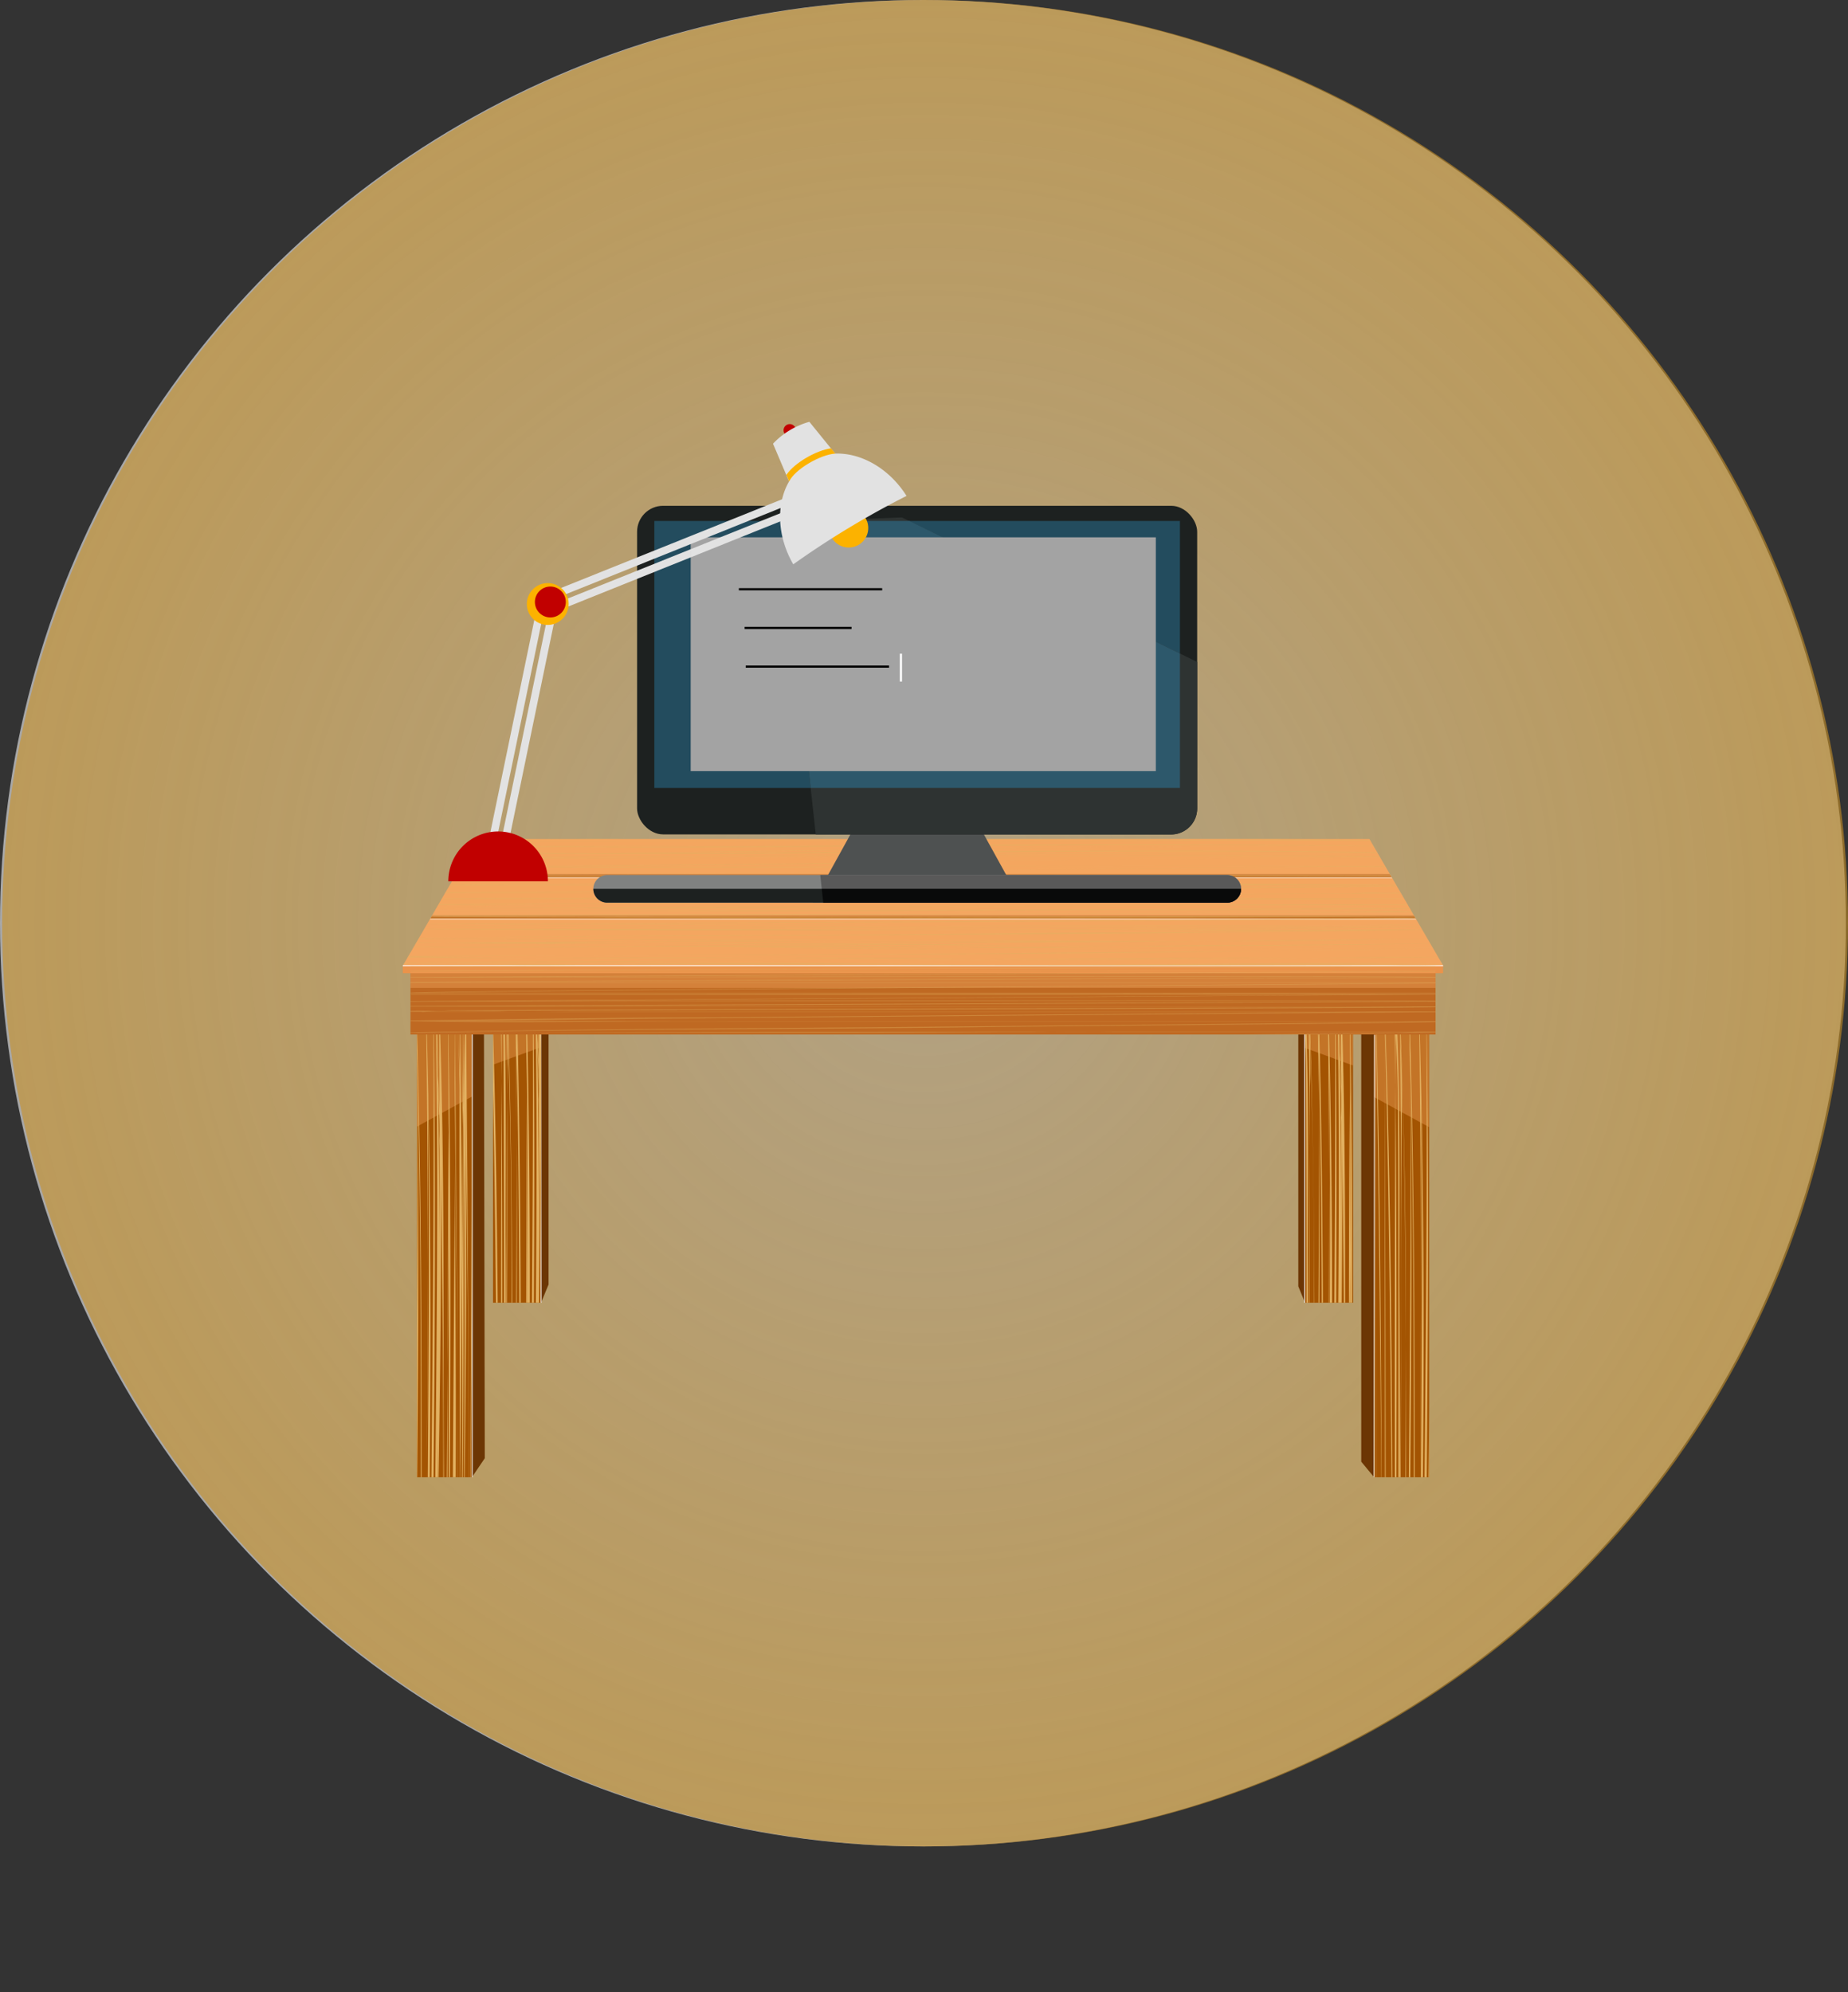 <svg xmlns="http://www.w3.org/2000/svg" xmlns:xlink="http://www.w3.org/1999/xlink" viewBox="0 0 644.74 694.78"><rect x="0" y="0" width="644.74" height="694.78" fill="#333333" stroke="none"/><defs><style>.cls-1,.cls-19,.cls-21,.cls-22,.cls-41,.cls-42,.cls-9{fill:none;}.cls-2{isolation:isolate;}.cls-3{fill:#f7f7f7;}.cls-19,.cls-20,.cls-3,.cls-4,.cls-9{opacity:0.6;}.cls-4{fill:url(#radial-gradient);}.cls-5{fill:#a35402;}.cls-6{fill:#6c3604;}.cls-7{clip-path:url(#clip-path);}.cls-14,.cls-17,.cls-8{fill:#f4a660;}.cls-24,.cls-8{opacity:0.4;}.cls-10,.cls-17,.cls-8{mix-blend-mode:multiply;}.cls-19,.cls-42,.cls-9{stroke:#fff;}.cls-19,.cls-21,.cls-22,.cls-41,.cls-42,.cls-9{stroke-miterlimit:10;}.cls-9{stroke-width:0.48px;}.cls-19,.cls-9{mix-blend-mode:overlay;}.cls-10{fill:#e2b060;}.cls-11{clip-path:url(#clip-path-3);}.cls-12{clip-path:url(#clip-path-5);}.cls-13{clip-path:url(#clip-path-7);}.cls-15{fill:#bf6922;}.cls-16{clip-path:url(#clip-path-9);}.cls-17{opacity:0.3;}.cls-18{fill:#ea934b;}.cls-19,.cls-22{stroke-width:0.5px;}.cls-21{stroke:#a35402;stroke-width:1.1px;}.cls-22{stroke:#c17633;}.cls-23{opacity:0.5;}.cls-25{clip-path:url(#clip-path-12);}.cls-26{fill:#4e5151;}.cls-26,.cls-29,.cls-30,.cls-31,.cls-32,.cls-33,.cls-34,.cls-36,.cls-39,.cls-40{fill-rule:evenodd;}.cls-27,.cls-32{fill:#1d2120;}.cls-28{fill:#234c5e;}.cls-29{fill:#808281;}.cls-30{fill:#595959;}.cls-31{fill:#2e3332;}.cls-33{fill:#2d586b;}.cls-34{fill:#090a0a;}.cls-35{fill:#a3a3a3;}.cls-36{fill:#e2e2e2;}.cls-37,.cls-39{fill:#fcb200;}.cls-38,.cls-40{fill:#c10000;}.cls-41{stroke:#000;}.cls-41,.cls-42{stroke-width:0.75px;}</style><radialGradient id="radial-gradient" cx="322.74" cy="322" r="322" gradientUnits="userSpaceOnUse"><stop offset="0" stop-color="#c8922d" stop-opacity="0.5"/><stop offset="1" stop-color="#c99126"/></radialGradient><clipPath id="clip-path"><polygon class="cls-1" points="472.05 355.21 472.05 454.36 455.29 454.36 455.29 354.87 472.05 355.21"/></clipPath><clipPath id="clip-path-3"><rect class="cls-1" x="479.41" y="355.22" width="19.21" height="160.02"/></clipPath><clipPath id="clip-path-5"><polygon class="cls-1" points="172.01 355.21 172.01 454.36 188.77 454.36 188.77 354.87 172.01 355.21"/></clipPath><clipPath id="clip-path-7"><rect class="cls-1" x="145.44" y="355.22" width="19.21" height="160.02"/></clipPath><clipPath id="clip-path-9"><polygon class="cls-1" points="477.77 292.65 322.03 292.65 166.28 292.65 140.53 336.82 322.03 336.82 503.52 336.82 477.77 292.65"/></clipPath><clipPath id="clip-path-12"><polygon class="cls-1" points="322.83 336.82 322.63 336.82 143.2 336.82 143.2 360.82 322.63 360.82 322.83 360.82 500.85 360.82 500.85 336.82 322.83 336.82"/></clipPath></defs><title>Asset 13</title><g class="cls-2"><g id="Layer_2" data-name="Layer 2"><g id="Background"><circle class="cls-3" cx="322" cy="322" r="322"/><circle class="cls-4" cx="322.74" cy="322" r="322"/></g><g id="Objets"><polygon class="cls-5" points="472.05 355.21 472.05 454.36 455.29 454.36 455.29 354.87 472.05 355.21"/><polygon class="cls-6" points="455.29 454.36 455.29 354.87 452.96 353.3 452.96 448.65 455.29 454.36"/><g class="cls-7"><polygon class="cls-8" points="472.38 371.74 449.24 363.29 451.16 355.03 473.05 355.22 472.38 371.74"/></g><line class="cls-9" x1="455.17" y1="360.79" x2="455.17" y2="454.36"/><g class="cls-7"><path class="cls-10" d="M487.55,345.25c-1.28,20.09,1.69,39.5,1.69,58.91-1.15,62-2.1,123.79-2.07,185.64v8c-.05,26.59.38,54,.8,80.82-.42-28.12-.85-56.9-1.49-85.24,0-2.56-.08-5.14-.12-7.71-.68-46.41-.94-92.76.34-139.36.85-33.47-2.13-66.95-3-100.42,0,16.07.84,32.14.84,48.2q0,64.28-.17,128.26c0,2.67,0,5.34,0,8-1.08,51.19.19,101.4-.23,152.28-3.82-109.79,0-218.92-4.24-328.72,1.27,108.46-.85,216.25.42,324.7-2.55-110.46,1.27-221.6-1.27-332.06.85,110.46-2.12,221.6,0,332.06-.85-23.43-1.7-47.53-1.28-71,.43-85,.43-170.05-1.69-255.08,3,107.79-2.13,216.25.42,324-.42-15.39-.85-30.12-.85-45.52,0-93.73,2.12-187.46-.42-281.18,2.54,110.46-1.28,221.59.85,332.06-.85-29.46-2.13-58.91-1.7-88.37,1.7-79.67,1.7-160,0-239.68,3.39,107.79-2.55,214.91.85,322.69-1.28-28.11-3-55.56-2.12-83.68,2.54-82.35,0-164,0-246.37-.43,83.68,1.69,167.37-1.28,251.06-.85,28.78,2.55,56.9,1.28,85-.85-22.09-2.13-43.52-2.13-65.61,0-79,0-157.33,0-236.33-.86,73,.42,145.95-1.7,218.92-.85,27.45,1.69,54.23,1.69,81.68-.85-32.8-3-64.94-2.54-97.74,1.27-75,.42-150-.85-225,2.12,85-1.27,169.38-1.27,254.4,0,22.1,1.27,44.19,1.69,66.28-.85-34.81-4.24-69.62-1.69-104.44-3,35.49,2.12,71.64.84,107.12-.84-45.52-3-90.38-.42-135.9-2.55,44.85-.85,89.71.42,134.56-3-47.53-2.12-95.06-1.69-142.6-1.28,48.2-.85,96.41.42,144.61-4.67-102.43-.85-205.53-2.12-308.63,0,76.32-.43,152-1.27,228.29-.43,24.77,1.27,49.54,1.27,74.31-1.27-22.76-1.7-46.19-2.55-68.95-.42-12.72.43-26.11.85-38.83.43-18.75-.85-36.82-.85-55.57,0-55.57,0-110.46-1.7-166,2.55,111.8-1.69,222.94.43,334.74,0-38.83-1.7-77-1.7-115.82-.42-74.31,1.7-148-2.12-222.27.42,12,1.27,23.43.85,35.48q-.64,150.64,0,301.27c-1.7-101.76-.85-204.19-1.27-305.95,0-12-.85-23.43-1.28-35.48,1.7,113.81,0,228.29.85,342.1-2.12-112.47-1.27-225-4.24-337.42.42,110.47.42,220.93.56,331.15,0,2,0,3.45,0,4.56s0,1.83,0,2.2V682h0a.84.84,0,0,1,0,.12c-.06.1-.19,0-.19-.11s0-.92,0-2.26,0-3.25,0-5.68c-1.06-107.9-1.49-215-3.18-322.8.42,99.08,0,197.49.55,296.29v7.15c0,20.24-.05,29.83-.16,30a.1.1,0,0,1-.08,0c-.14,0-.18,0-.26-7.08-.06-4.31-.11-10.73-.17-19.09,0-7.45-.1-16.63-.15-27.44q0-3.25,0-6.69c-.13-75.7-1-151.35-.55-227-.43,70.3-.43,139.92-.23,210.51v72.64c0,.09,0,.16-.1.16s-.07,0-.09-.16h0v-.21c0-.45,0-1.41-.07-3.51,0-2.43-.08-6-.13-10.53-.11-8.6-.25-21.24-.43-37.57q-.12-10.32-.25-22.65c0-2.06,0-4.15-.07-6.29C444.68,524,444.68,449,443.41,373.37c0,49.54,0,99.75.25,149.52v5.23c0,1.73,0,3.47,0,5.19v5.18c.16,3.59.16,6.94,0,10.29v5.11c0,3.39,0,6.76,0,10.1v5c.14,3.21.14,6.56,0,9.84v4.84c0,56.13-.06,100.11-.3,100.48a.1.1,0,0,1-.08.05c-.16,0-.27,0-.45-14.65-.11-8.75-.22-21.61-.33-38.22-.17-27.11-.35-64.57-.52-111.41,0-1.51,0-3,0-4.56l0-7.22,0-7.24c-.65-19.08-.23-37.15-.23-55.9,0,18.08,0,36.15.07,53.9,0,2.33,0,4.65,0,7v7c0,48.23,0,86.66,0,114.22,0,16.37,0,29,0,37.65,0,4.54,0,8.11,0,10.55,0,2,0,3,0,3.48V679h0c0,.17,0,.17-.09.17s-.11-.07-.11-.16c0-1.87-.86-106.89-1.73-198.8,0-1.81,0-3.6,0-5.39-.14-3-.14-7-.1-10.67,0-1.77,0-3.53-.05-5.27-.47-47.87-.88-82.85-.64-61.92,0,2.76-.06-5.43-.1-8s-.06-5.09-.09-7.5-.05-4.72-.08-6.93c-.14-11.07-.27-19.62-.38-24.78,0,43.82,0,330.82,0,334a.24.24,0,0,1,0,.12.09.09,0,0,1-.16,0l0-.11h0v0c0-.22,0-.7-.07-1.42a.1.1,0,0,1-.08,0h0c-.05,0-.1-.07-.1-.17-.08-34.27-.78-334.9,0-336.17a.08.08,0,0,1,.15,0s0,.74.06,2.7v-3.53c0-1.14,0-1.14.11-1.14.13,1.3.13,2,.26,3.53,0,1.07.06,2.46.09,4.26s.07,4,.12,6.77c.06,4.34.14,9.7.22,16,0,2.12.05,4.34.08,6.66.2,4.89.2,10.24.18,15.24q0,2.61.06,5.34c.16,14.57.34,31.86.54,51.74,0,2.48.05,5,.07,7.57.2,5.34.2,10.69.15,15.87q0,4.1.08,8.3.12,12.62.25,26.29c.54,58.84,1,118.23,1.28,147.94,0-30.93,0-94.13,0-155.67v-5.29c.14-50.85.14-101.06.14-151.94,0,56.91.85,113.81.5,170.4l0,5.73c.27,74.43.63,146.93,1.05,159.37.2-11.18.22-70.33.17-135.76v-5.62c0-1.88,0-3.76,0-5.65V523.7c0-58.61,0-116.86,0-175.77q1.27,125.52,2.64,251.11c0,1.58,0,3.15.05,4.7.28,26.24.53,48.26.69,61.91V615.58c-.41-90.91.44-181.29-.41-272.34,1.7,94.4.42,189.47,1.63,284q0,3.8,0,7.4c.11,21.63.22,38,.33,45.45,0-6,.05-17.82.05-33.56v-7c-.34-98.19.08-195.94-.34-294.35,2.54,107.79,1.27,214.9,3.39,322.69-.42-108.46-.42-217.58-.42-326,3.82,108.46,1.7,216.92,4.24,325.37q-1.28-164.68-.42-329.38c1.69,32.8,1.27,66.27,1.27,99.08.42,69.63,0,138.58.42,208.21-1.27-102.43,1.28-204.86-.42-307.29,4.24,103.1.85,206.87,3.39,310.64-1.69-103.1,1.7-206.2,0-309.3,3,93,1.28,185.44,2.55,278.5,0,16.74.85,33.47,1.7,50.21-.85-26.78-2.12-53.56-1.7-80.34q2.55-124.52.85-249c2.55,81.67,1.7,163.35.42,245-.42,25.44,1.7,50.88,1.7,76.32,0-12.72-.85-25.44-.85-38.16,0-94.4,2.13-189.47,1.28-283.86,1.69,91.72-.43,184.1-.43,275.82,0,18.75,1.28,37.49,1.7,56.24,0-16.74-1.27-33.47-1.27-50.21,0-93.06,2.54-186.79.85-279.85,0,17.41,1.69,35.49,1.27,52.89.85-18.07-1.7-35.48-.85-53.55,1.7,81.67.85,162.68-.85,244.36-.42,20.08-.42,40.83,1.27,60.92a170.38,170.38,0,0,1-.84-25.44c.84-92.39,1.69-184.78,1.27-277.17,2.54,67,.85,134.57,2.12,201.52.85,30.79-3,61.59,0,92.39-.42-98.42,2.12-196.83.85-295.25,2.12,94.4,0,188.13.85,282.53.42,19.41.85,38.16,2.12,57.57-3-112.47,0-225.62-.42-338.09.42,85,2.12,170.72,0,255.74,0,12.06,0,24.11.84,36.16-.84-18.75,0-38.16.43-56.91.85-77.66,0-155.32.42-233,1.28,85.69,1.28,172.06-.42,257.75-.43,21.43,1.27,43.52,1.27,64.94,0-12-.85-23.43-.42-35.48.85-95.07,0-190.8.85-285.87,0,42.18,1.69,84.35.42,126.53,1.27-43.51-1.27-86.36.43-129.88q1.26,134.57,1.27,269.13c0-88.37.85-177.41.85-265.78.42,32.8,1.69,66.28,1.27,99.08.42-33.47-1.27-66.28,0-99.75C482,454.38,482,562.83,484.15,672c0-55.57-.85-111.14-.68-166.59,0-2.52,0-5.07,0-7.61q.21-26.72,1.05-53.43c1.07-22.31.36-44.63-.64-67.33-.1-2.27-.21-4.55-.31-6.83-.74-4.17.11-8.18-.3-12,0-1.74,0-3.49.09-5.25.1-3.52.32-7,.74-10.38-.42,18.08,1.27,35.49,1.7,52.89,1.27,64.27-.08,128.17.42,192,0,2.65,0,5.31.06,7.9.37,18.38.37,36.46,1.22,54.54-.43-18.08-.43-36.83-.56-54.8,0-2.65,0-5.32-.05-8-.26-48,0-95.88,1.45-144.09.85-25.44.43-50.88-.84-76.32-.85-8.7-1.28-16.73.42-25.44"/></g><rect class="cls-5" x="479.41" y="355.22" width="19.21" height="160.02"/><polygon class="cls-6" points="479.4 515.23 474.92 509.81 474.92 354.11 479.4 354.53 479.4 515.23"/><g class="cls-11"><polygon class="cls-8" points="503.02 395.53 474.09 379.75 475.13 355.28 503.19 355.21 503.02 395.53"/></g><line class="cls-9" x1="479.6" y1="360.93" x2="479.41" y2="515.23"/><g class="cls-11"><path class="cls-10" d="M519.59,355.26c-1.27,20.09,1.7,39.5,1.7,58.92-1.15,62-2.1,123.78-2.07,185.63v8c-.05,26.59.37,54,.8,80.82-.43-28.11-.85-56.9-1.5-85.24,0-2.56-.07-5.13-.11-7.71-.68-46.41-.94-92.76.33-139.36.85-33.47-2.12-67-3-100.42,0,16.07.85,32.14.85,48.2q0,64.28-.17,128.27,0,4,0,8c-1.08,51.19.19,101.4-.23,152.28-3.82-109.79,0-218.92-4.25-328.72,1.28,108.46-.84,216.25.43,324.7-2.55-110.46,1.27-221.59-1.27-332.06.84,110.47-2.13,221.6,0,332.06-.85-23.43-1.7-47.53-1.28-71,.43-85,.43-170.05-1.69-255.08,3,107.79-2.13,216.25.42,324-.42-15.4-.85-30.13-.85-45.53,0-93.73,2.12-187.46-.42-281.18,2.54,110.46-1.28,221.6.85,332.06-.85-29.45-2.13-58.91-1.7-88.37,1.7-79.67,1.7-160,0-239.68,3.39,107.79-2.55,214.91.85,322.7-1.28-28.12-3-55.57-2.13-83.69,2.55-82.35,0-164,0-246.37-.42,83.68,1.7,167.37-1.27,251.06-.85,28.78,2.55,56.9,1.27,85-.84-22.09-2.12-43.51-2.12-65.61V390.74c-.85,73,.43,146-1.7,218.93-.84,27.44,1.7,54.22,1.7,81.67-.85-32.8-3-64.94-2.54-97.74,1.27-75,.42-150-.85-225,2.12,85-1.28,169.38-1.28,254.4,0,22.1,1.28,44.19,1.7,66.28-.85-34.81-4.24-69.62-1.7-104.44-3,35.49,2.13,71.64.85,107.12-.85-45.52-3-90.38-.42-135.9-2.55,44.85-.85,89.71.42,134.56-3-47.53-2.12-95.06-1.69-142.6-1.28,48.2-.85,96.41.42,144.61-4.67-102.43-.85-205.53-2.12-308.63,0,76.32-.43,152-1.28,228.29-.42,24.77,1.28,49.55,1.28,74.32-1.28-22.77-1.7-46.2-2.55-69-.42-12.72.43-26.11.85-38.83.42-18.75-.85-36.82-.85-55.57,0-55.57,0-110.46-1.7-166,2.55,111.8-1.69,222.94.43,334.74,0-38.83-1.7-77-1.7-115.82-.42-74.31,1.7-148-2.12-222.27.42,12.05,1.27,23.44.85,35.48Q488.4,540,489,690.67c-1.7-101.76-.85-204.19-1.28-305.95,0-12.05-.84-23.43-1.27-35.48,1.7,113.81,0,228.29.85,342.1-2.12-112.47-1.27-224.94-4.24-337.42.42,110.47.42,220.93.56,331.15,0,1.95,0,3.45,0,4.56s0,1.83-.05,2.2V692h0c0,.08,0,.11,0,.12s-.18,0-.18-.11,0-.92,0-2.26,0-3.25-.05-5.68c-1.05-107.9-1.48-215-3.17-322.8.42,99.08,0,197.49.55,296.29v7.15c0,20.24-.05,29.83-.16,30a.1.1,0,0,1-.08,0c-.15,0-.18,0-.26-7.08-.06-4.31-.11-10.73-.17-19.09-.05-7.45-.1-16.62-.15-27.44,0-2.17,0-4.39,0-6.69-.12-75.7-1-151.35-.54-227-.43,70.3-.43,139.92-.23,210.51v72.64c0,.09-.05.17-.11.17s-.06,0-.08-.17h0v-.21c0-.45,0-1.41-.07-3.51,0-2.43-.08-6-.14-10.53-.1-8.59-.24-21.24-.42-37.57q-.12-10.32-.25-22.65c0-2,0-4.15-.07-6.29C476.73,534,476.73,459,475.46,383.38c0,49.54,0,99.75.25,149.52v5.23c0,1.73,0,3.47,0,5.2v5.17c.16,3.59.16,6.94,0,10.29V574c0,1.67,0,3.33,0,5,.14,3.22.14,6.56,0,9.84v4.84c0,56.13-.06,100.11-.3,100.48a.09.09,0,0,1-.08.06c-.16,0-.28,0-.46-14.66-.1-8.75-.21-21.61-.32-38.22-.18-27.11-.35-64.57-.52-111.4,0-1.51,0-3,0-4.57,0-2.4,0-4.81,0-7.22l0-7.23c-.66-19.08-.23-37.16-.23-55.91,0,18.08,0,36.16.07,53.91v7q0,3.48,0,7c0,48.23,0,86.67,0,114.23,0,16.36,0,29,0,37.64,0,4.54,0,8.11,0,10.55,0,2.05,0,3,0,3.49V689h0c0,.17-.05.17-.09.17s-.11-.08-.11-.17c0-1.87-.86-106.89-1.73-198.8,0-1.8,0-3.6-.05-5.39-.14-3-.14-7-.1-10.67,0-1.77,0-3.52-.06-5.27C471.16,421,470.75,386,471,407c0,2.75-.06-5.43-.09-8s-.06-5.09-.09-7.5-.06-4.73-.08-6.94c-.14-11.07-.27-19.62-.38-24.77,0,43.81,0,330.81,0,333.94a.35.35,0,0,1,0,.12.09.09,0,0,1-.16,0,.2.2,0,0,1,0-.11h0v0c0-.22-.05-.7-.07-1.42a.1.1,0,0,1-.08,0h0c-.06,0-.1-.07-.1-.17-.09-34.27-.78-334.89,0-336.17a.09.09,0,0,1,.16,0s0,.74.06,2.7v-3.52c0-1.15,0-1.15.11-1.15.12,1.3.12,2,.26,3.54,0,1.06.05,2.45.09,4.25s.07,4,.11,6.77c.07,4.34.15,9.7.23,16,0,2.11.05,4.33.08,6.66.2,4.88.2,10.24.18,15.23q0,2.61.06,5.34c.16,14.57.34,31.86.54,51.74,0,2.48,0,5,.07,7.57.2,5.34.2,10.69.15,15.88,0,2.72.05,5.49.08,8.29q.12,12.62.24,26.29c.54,58.84,1,118.23,1.29,147.94,0-30.93,0-94.12,0-155.67v-5.28c.14-50.86.14-101.07.14-151.95,0,56.91.85,113.81.5,170.41,0,1.91,0,3.82,0,5.73.27,74.42.64,146.92,1.05,159.36.21-11.18.22-70.33.18-135.76v-5.62c0-1.88,0-3.76,0-5.65V539.4c0-1.89,0-3.78,0-5.68,0-58.62,0-116.87,0-175.78q1.26,125.54,2.63,251.11c0,1.58,0,3.15.05,4.7.29,26.25.53,48.26.7,61.92V625.59c-.41-90.91.44-181.29-.41-272.34,1.69,94.4.42,189.47,1.62,284,0,2.53,0,5,0,7.4.11,21.63.22,38,.33,45.45,0-6,.05-17.82.05-33.55q0-3.37,0-7c-.34-98.2.09-195.95-.33-294.36,2.54,107.79,1.27,214.91,3.39,322.69-.43-108.45-.43-217.58-.42-326,3.82,108.46,1.69,216.92,4.24,325.37q-1.27-164.68-.42-329.38c1.69,32.8,1.27,66.28,1.27,99.08.42,69.63,0,138.58.42,208.21-1.27-102.43,1.28-204.86-.42-307.29,4.24,103.1.85,206.87,3.39,310.64-1.69-103.1,1.7-206.2,0-309.3,3,93.05,1.28,185.44,2.55,278.5,0,16.74.85,33.48,1.7,50.21-.85-26.78-2.12-53.56-1.7-80.33q2.55-124.53.85-249c2.55,81.67,1.7,163.35.42,245-.42,25.44,1.7,50.88,1.7,76.32,0-12.72-.85-25.44-.85-38.16,0-94.4,2.12-189.47,1.28-283.86,1.69,91.72-.43,184.11-.43,275.82,0,18.75,1.27,37.5,1.7,56.24,0-16.74-1.27-33.47-1.27-50.21,0-93.06,2.54-186.79.84-279.84,0,17.4,1.7,35.48,1.28,52.88.85-18.07-1.7-35.48-.85-53.55,1.7,81.67.85,162.68-.85,244.36-.42,20.08-.42,40.83,1.27,60.92a170.39,170.39,0,0,1-.85-25.44c.85-92.39,1.7-184.78,1.28-277.17,2.54,66.95.85,134.57,2.12,201.52.85,30.79-3,61.59,0,92.39-.43-98.42,2.12-196.83.85-295.25,2.12,94.4,0,188.13.85,282.53.42,19.41.85,38.16,2.12,57.57-3-112.47,0-225.61-.43-338.09.43,85,2.13,170.72,0,255.75,0,12,0,24.1.85,36.15-.85-18.75,0-38.16.43-56.91.85-77.66,0-155.32.42-233,1.28,85.69,1.28,172.06-.42,257.75-.43,21.43,1.27,43.52,1.27,64.94,0-12-.85-23.43-.42-35.48.85-95.07,0-190.8.85-285.87,0,42.18,1.69,84.35.42,126.53,1.27-43.51-1.27-86.36.42-129.88q1.27,134.57,1.28,269.14c0-88.38.85-177.42.85-265.79.42,32.81,1.69,66.28,1.27,99.08.42-33.47-1.27-66.27,0-99.75,1.7,109.13,1.7,217.58,3.82,326.71,0-55.57-.85-111.13-.68-166.58,0-2.53,0-5.08.05-7.62q.21-26.72,1-53.43C517.68,432,517,409.71,516,387c-.1-2.27-.21-4.54-.31-6.82-.75-4.17.1-8.19-.31-12,0-1.74,0-3.49.1-5.25.1-3.51.31-7,.74-10.38-.43,18.08,1.27,35.49,1.7,52.89,1.27,64.27-.08,128.17.41,192,0,2.66.05,5.31.07,7.91.36,18.37.36,36.45,1.21,54.53-.42-18.08-.42-36.83-.55-54.8,0-2.65,0-5.32,0-8-.27-48,0-95.89,1.45-144.09.85-25.44.43-50.89-.85-76.33-.84-8.7-1.27-16.73.43-25.44"/></g><polygon class="cls-5" points="172.01 355.21 172.01 454.36 188.77 454.36 188.77 354.87 172.01 355.21"/><polygon class="cls-6" points="188.77 454.36 188.77 354.87 191.39 352.64 191.39 448 188.77 454.36"/><g class="cls-12"><polygon class="cls-8" points="171.41 371.56 194.56 363.11 192.55 354.85 170.74 355.03 171.41 371.56"/></g><line class="cls-9" x1="188.77" y1="454.36" x2="188.63" y2="360.8"/><g class="cls-12"><path class="cls-10" d="M207.57,338.89c-1.27,20.09,1.7,39.5,1.7,58.92-1.15,62-2.11,123.78-2.08,185.63,0,2.69,0,5.38,0,8,0,26.59.37,54,.79,80.82-.42-28.11-.84-56.9-1.49-85.24,0-2.56-.08-5.14-.11-7.71-.69-46.41-.94-92.76.33-139.36.85-33.47-2.12-67-3-100.42,0,16.07.85,32.14.85,48.2q0,64.28-.18,128.27c0,2.66,0,5.33,0,8-1.08,51.19.19,101.4-.23,152.28-3.83-109.79,0-218.92-4.25-328.72,1.28,108.46-.85,216.25.42,324.7-2.54-110.46,1.28-221.6-1.27-332.06.85,110.46-2.12,221.6,0,332.06-.85-23.43-1.7-47.53-1.27-71,.42-85,.42-170.05-1.7-255.08,3,107.79-2.12,216.25.43,324-.43-15.4-.85-30.13-.85-45.53,0-93.73,2.12-187.46-.43-281.18,2.55,110.46-1.27,221.6.85,332.06-.85-29.45-2.12-58.91-1.7-88.37,1.7-79.67,1.7-160,0-239.68,3.4,107.79-2.54,214.91.85,322.7-1.27-28.12-3-55.57-2.12-83.69,2.55-82.35,0-164,0-246.37-.42,83.68,1.7,167.37-1.27,251.06-.85,28.78,2.54,56.9,1.27,85-.85-22.09-2.12-43.51-2.12-65.61V374.37c-.85,73,.42,146-1.7,218.93-.85,27.44,1.7,54.22,1.7,81.67-.85-32.8-3-64.94-2.55-97.74,1.27-75,.43-150-.85-225,2.12,85-1.27,169.38-1.27,254.4,0,22.1,1.27,44.19,1.7,66.28-.85-34.81-4.25-69.62-1.7-104.44-3,35.49,2.12,71.64.85,107.12-.85-45.52-3-90.38-.43-135.9-2.54,44.85-.84,89.71.43,134.56-3-47.53-2.12-95.06-1.7-142.6-1.27,48.2-.85,96.41.43,144.61-4.67-102.43-.85-205.53-2.13-308.63,0,76.32-.42,152-1.27,228.29-.42,24.77,1.27,49.55,1.27,74.32-1.27-22.77-1.69-46.2-2.54-69-.43-12.72.42-26.11.85-38.83.42-18.75-.85-36.82-.85-55.57,0-55.57,0-110.46-1.7-166,2.55,111.8-1.7,222.94.42,334.74,0-38.83-1.69-77-1.69-115.82-.43-74.31,1.69-148-2.12-222.27.42,12.05,1.27,23.43.84,35.48q-.63,150.64,0,301.27c-1.69-101.76-.85-204.19-1.27-305.95,0-12.05-.85-23.43-1.27-35.48,1.69,113.81,0,228.29.85,342.1C173.19,562.5,174,450,171.07,337.55c.43,110.47.43,220.93.56,331.15,0,1.95,0,3.45,0,4.56s0,1.83,0,2.2v.19h0c0,.08,0,.11,0,.12s-.18,0-.18-.11,0-.92,0-2.26,0-3.25-.05-5.68c-1.06-107.9-1.48-215-3.18-322.8.43,99.08,0,197.49.56,296.29v7.15c0,20.24-.06,29.83-.17,30s0,0-.07,0-.18,0-.27-7.08c-.05-4.31-.1-10.73-.16-19.09-.05-7.45-.1-16.62-.15-27.44q0-3.25,0-6.69c-.12-75.7-1-151.35-.55-227-.42,70.3-.42,139.92-.22,210.51v72.64c0,.09-.05.17-.11.17s-.07,0-.09-.17h0v-.21c0-.45,0-1.41-.07-3.51,0-2.43-.08-6-.14-10.53-.1-8.6-.25-21.24-.43-37.57q-.1-10.32-.24-22.65,0-3.07-.07-6.29c-1.16-75.86-1.16-150.84-2.44-226.49,0,49.54,0,99.75.25,149.52,0,1.76,0,3.5,0,5.23V527c0,1.73,0,3.46,0,5.18.16,3.59.16,6.94,0,10.29,0,1.71,0,3.41,0,5.11v15.1c.15,3.22.15,6.56,0,9.84v4.84c0,56.13-.06,100.11-.3,100.48a.09.09,0,0,1-.08.06c-.16,0-.28,0-.46-14.66-.11-8.75-.22-21.61-.32-38.22-.18-27.11-.35-64.57-.52-111.4,0-1.51,0-3,0-4.57l0-7.22c0-2.41,0-4.81,0-7.23-.66-19.08-.23-37.16-.23-55.91,0,18.08,0,36.16.07,53.91v13.93c0,48.23,0,86.66,0,114.23,0,16.36,0,29,0,37.64,0,4.54,0,8.11,0,10.55,0,2.05,0,3,0,3.49v.24h0c0,.17,0,.17-.08.17s-.11-.08-.11-.17c0-1.87-.86-106.89-1.73-198.8,0-1.8,0-3.6-.05-5.39-.15-3-.15-7-.11-10.67,0-1.77,0-3.52-.05-5.27-.46-47.87-.88-82.85-.64-61.91,0,2.75-.06-5.43-.09-8s-.06-5.09-.09-7.5-.06-4.73-.09-6.94c-.14-11.07-.27-19.62-.38-24.77,0,43.81,0,330.81,0,333.94a.21.21,0,0,1,0,.12.08.08,0,0,1-.15,0,.2.2,0,0,1,0-.11h0v0c0-.22,0-.7-.06-1.42,0,0-.05,0-.08,0h0c-.06,0-.11-.07-.11-.17-.08-34.27-.78-334.89,0-336.17a.09.09,0,0,1,.16,0s0,.74,0,2.7v-.68c0-1.25,0-2.2,0-2.84,0-1.15,0-1.15.11-1.15.12,1.3.12,2,.26,3.54,0,1.06.05,2.45.09,4.25s.07,4,.11,6.77c.07,4.34.14,9.7.23,16q0,3.17.08,6.66c.2,4.88.2,10.24.18,15.23q0,2.61.06,5.34c.16,14.57.34,31.86.53,51.74,0,2.48.05,5,.08,7.57.2,5.34.2,10.69.15,15.88,0,2.72,0,5.49.08,8.29q.12,12.62.24,26.29c.54,58.84,1,118.23,1.28,147.94,0-30.93,0-94.13,0-155.67v-5.28c.14-50.86.14-101.07.14-151.95,0,56.91.85,113.81.5,170.41,0,1.91,0,3.82,0,5.73.27,74.42.64,146.92,1.05,159.36.2-11.18.22-70.33.18-135.76,0-1.87,0-3.74,0-5.62V523c0-1.89,0-3.78,0-5.69,0-58.61,0-116.86,0-175.77q1.27,125.54,2.64,251.11c0,1.58,0,3.15.05,4.7.29,26.25.53,48.26.7,61.92V609.22c-.42-90.91.43-181.29-.41-272.34,1.69,94.4.42,189.47,1.62,284q0,3.8,0,7.4c.11,21.63.22,38,.32,45.45.05-6,.06-17.82.06-33.56,0-2.24,0-4.57,0-7-.34-98.2.09-195.95-.34-294.36,2.55,107.79,1.28,214.91,3.4,322.69-.43-108.45-.43-217.58-.43-326,3.82,108.46,1.7,216.92,4.25,325.37q-1.27-164.68-.43-329.38c1.7,32.8,1.27,66.28,1.27,99.08.43,69.63,0,138.58.43,208.21-1.27-102.43,1.27-204.86-.42-307.29,4.24,103.1.84,206.87,3.39,310.64-1.7-103.1,1.7-206.2,0-309.3,3,93.05,1.27,185.44,2.55,278.5,0,16.74.85,33.47,1.69,50.21-.84-26.78-2.12-53.56-1.69-80.33,1.69-83,2.12-166,.85-249,2.54,81.67,1.69,163.35.42,245-.42,25.44,1.7,50.88,1.7,76.32,0-12.72-.85-25.44-.85-38.16,0-94.4,2.12-189.47,1.27-283.86,1.7,91.72-.42,184.11-.42,275.82,0,18.75,1.27,37.49,1.69,56.24,0-16.74-1.27-33.47-1.27-50.21,0-93.06,2.55-186.79.85-279.84,0,17.4,1.7,35.48,1.27,52.88.85-18.07-1.69-35.48-.84-53.55,1.69,81.67.84,162.68-.85,244.36-.43,20.08-.43,40.83,1.27,60.92a170.39,170.39,0,0,1-.85-25.44c.85-92.39,1.7-184.78,1.27-277.17,2.55,66.95.85,134.57,2.12,201.52.86,30.79-3,61.59,0,92.39-.42-98.42,2.13-196.83.86-295.25,2.12,94.4,0,188.13.84,282.53.43,19.41.85,38.16,2.13,57.57-3-112.47,0-225.61-.43-338.09.43,85,2.12,170.72,0,255.75,0,12,0,24.1.85,36.15-.85-18.75,0-38.16.42-56.91.85-77.66,0-155.32.43-233,1.27,85.69,1.27,172.06-.43,257.75-.42,21.43,1.28,43.52,1.28,64.94,0-12-.85-23.43-.43-35.48.85-95.07,0-190.8.85-285.87,0,42.18,1.7,84.35.43,126.53,1.27-43.51-1.28-86.36.42-129.88q1.28,134.57,1.27,269.14c0-88.38.85-177.42.85-265.79.43,32.81,1.7,66.28,1.27,99.08.43-33.47-1.27-66.27,0-99.75,1.69,109.13,1.69,217.58,3.82,326.71,0-55.57-.85-111.13-.69-166.58l.06-7.62q.21-26.72,1-53.43c1.06-22.31.35-44.63-.65-67.33q-.15-3.4-.31-6.82c-.74-4.17.11-8.19-.3-12q0-2.61.09-5.25c.11-3.51.32-7,.75-10.38-.43,18.08,1.27,35.49,1.69,52.89,1.28,64.27-.08,128.17.42,192,0,2.66.05,5.31.06,7.91.37,18.37.37,36.45,1.22,54.53-.42-18.08-.42-36.83-.55-54.8,0-2.65,0-5.32-.05-8-.27-48,0-95.89,1.45-144.09.85-25.45.42-50.89-.85-76.33-.85-8.7-1.27-16.73.43-25.44"/></g><rect class="cls-5" x="145.44" y="355.22" width="19.21" height="160.02"/><polygon class="cls-6" points="164.65 515.23 169.13 508.61 168.84 354.24 164.65 354.53 164.65 515.23"/><g class="cls-13"><polygon class="cls-8" points="140.7 395.53 169.63 379.75 168.52 355.1 140.53 355.21 140.7 395.53"/></g><line class="cls-9" x1="164.77" y1="360.35" x2="164.73" y2="515.23"/><g class="cls-13"><path class="cls-10" d="M173.15,353.23c-1.28,20.09,1.7,39.5,1.7,58.92-1.15,62-2.11,123.78-2.08,185.63,0,2.69,0,5.38,0,8-.06,26.6.37,54.05.79,80.82-.42-28.11-.85-56.9-1.49-85.24,0-2.55-.08-5.13-.12-7.71-.68-46.4-.93-92.76.34-139.36.85-33.47-2.12-66.94-3-100.42,0,16.07.85,32.14.85,48.21q0,64.26-.18,128.26c0,2.66,0,5.33,0,8-1.08,51.19.2,101.4-.23,152.28-3.82-109.79,0-218.92-4.24-328.72,1.27,108.46-.85,216.25.42,324.7-2.54-110.46,1.28-221.59-1.27-332.06.85,110.47-2.12,221.6,0,332.06-.85-23.43-1.7-47.53-1.27-71,.42-85,.42-170-1.7-255.07,3,107.78-2.12,216.24.42,324-.42-15.4-.85-30.13-.85-45.53,0-93.73,2.13-187.46-.42-281.18,2.55,110.46-1.27,221.6.85,332.06-.85-29.45-2.12-58.91-1.7-88.37,1.7-79.67,1.7-160,0-239.68,3.4,107.79-2.54,214.91.85,322.7-1.27-28.12-3-55.57-2.12-83.69,2.54-82.34,0-164,0-246.37-.43,83.68,1.7,167.37-1.27,251.06-.85,28.78,2.54,56.9,1.27,85-.85-22.09-2.12-43.51-2.12-65.61V388.71c-.85,73,.42,146-1.7,218.93-.85,27.44,1.7,54.22,1.7,81.67-.85-32.8-3-64.94-2.55-97.74,1.27-75,.42-150-.85-225,2.12,85-1.27,169.38-1.27,254.41,0,22.09,1.27,44.18,1.7,66.27-.85-34.81-4.25-69.62-1.7-104.44-3,35.49,2.12,71.64.85,107.12-.85-45.52-3-90.38-.43-135.9-2.54,44.85-.85,89.71.43,134.56-3-47.53-2.12-95.06-1.7-142.6-1.27,48.21-.85,96.41.42,144.61-4.66-102.43-.84-205.53-2.12-308.63,0,76.32-.42,152-1.27,228.29-.43,24.77,1.27,49.55,1.27,74.32-1.27-22.77-1.7-46.2-2.54-69-.43-12.72.42-26.11.84-38.83.43-18.75-.84-36.82-.84-55.57,0-55.56,0-110.46-1.7-166,2.54,111.81-1.7,222.94.42,334.74,0-38.83-1.7-77-1.7-115.82-.42-74.31,1.7-147.95-2.12-222.27.43,12.05,1.28,23.44.85,35.49q-.63,150.63,0,301.26c-1.7-101.76-.85-204.19-1.27-305.95,0-12.05-.85-23.43-1.27-35.48,1.69,113.81,0,228.29.84,342.1-2.12-112.47-1.27-224.94-4.24-337.42.42,110.47.42,220.93.56,331.15,0,2,0,3.45,0,4.56s0,1.83,0,2.2V690h0a1.13,1.13,0,0,1,0,.12c-.06.1-.18,0-.18-.11s0-.92,0-2.26,0-3.25,0-5.67c-1.06-107.91-1.48-215-3.18-322.81.42,99.08,0,197.49.55,296.3q0,3.77,0,7.14c0,20.24,0,29.83-.16,30a.1.1,0,0,1-.07.06c-.15,0-.19,0-.27-7.09,0-4.31-.11-10.73-.16-19.09,0-7.45-.11-16.62-.16-27.44,0-2.17,0-4.39,0-6.69-.13-75.7-1-151.35-.55-227-.42,70.3-.42,139.92-.23,210.51,0,1.73,0,3.45,0,5.15V688.6c0,.09-.05.17-.11.17s-.07,0-.09-.17h0v-.21c0-.44,0-1.41-.07-3.51,0-2.43-.08-6-.13-10.53-.1-8.59-.25-21.23-.43-37.57q-.12-10.32-.25-22.65c0-2,0-4.15-.07-6.28C130.28,532,130.28,457,129,381.35c0,49.54,0,99.75.25,149.52,0,1.76,0,3.5,0,5.23v10.37c.17,3.59.17,6.94,0,10.3v5.1q0,5.08,0,10.11v5c.15,3.22.15,6.57,0,9.84v4.84c0,56.13-.06,100.11-.29,100.49,0,0-.05.05-.08.05s-.28,0-.46-14.66c-.11-8.75-.22-21.61-.33-38.22-.17-27.11-.35-64.57-.52-111.4,0-1.51,0-3,0-4.57l0-7.22c0-2.41,0-4.81,0-7.23-.66-19.08-.24-37.16-.24-55.91,0,18.08,0,36.16.08,53.91v13.93c0,48.23,0,86.67,0,114.23,0,16.36,0,29,0,37.64,0,4.54,0,8.11,0,10.55,0,2,0,3,0,3.49V687h0c0,.17,0,.17-.09.17s-.1-.08-.1-.17c0-1.87-.87-106.89-1.74-198.8,0-1.8,0-3.6,0-5.39-.14-3-.14-7-.1-10.67,0-1.77,0-3.52,0-5.27-.47-47.87-.88-82.85-.64-61.91,0,2.75-.06-5.43-.09-8s-.06-5.09-.09-7.5-.06-4.73-.09-6.94c-.14-11.07-.27-19.62-.38-24.77,0,43.81,0,330.81,0,333.94a.21.21,0,0,1,0,.12.08.08,0,0,1-.15,0,.5.5,0,0,1,0-.12h0v0c0-.22,0-.7-.07-1.42,0,0,0,0-.07,0h0c-.06,0-.11-.07-.11-.17-.08-34.27-.78-334.89,0-336.17a.09.09,0,0,1,.15,0s0,.74.06,2.7v-3.52c0-1.14,0-1.14.12-1.14.12,1.29.12,2,.25,3.53,0,1.06.06,2.45.09,4.25s.08,4,.12,6.77c.07,4.34.14,9.7.22,16q0,3.17.08,6.66c.21,4.88.21,10.24.18,15.23q0,2.61.06,5.34c.17,14.57.35,31.86.54,51.74,0,2.48,0,5,.07,7.58.21,5.33.21,10.68.16,15.87,0,2.72.05,5.49.08,8.29q.1,12.61.24,26.29c.54,58.84,1,118.23,1.28,147.94,0-30.93,0-94.12,0-155.67,0-1.77,0-3.53,0-5.28.14-50.86.14-101.07.14-151.95,0,56.91.85,113.81.51,170.41,0,1.91,0,3.82,0,5.73.27,74.42.63,146.92,1,159.36.2-11.18.22-70.33.18-135.76,0-1.87,0-3.74,0-5.62V543c0-1.88,0-3.77,0-5.66v-5.69c0-58.62,0-116.87,0-175.78q1.28,125.54,2.64,251.11c0,1.58,0,3.15,0,4.7.28,26.25.53,48.27.69,61.92V623.56c-.41-90.91.44-181.29-.41-272.34,1.7,94.4.43,189.47,1.63,284q0,3.79,0,7.4c.11,21.63.22,38,.33,45.45,0-6,.06-17.82.05-33.55v-7c-.34-98.2.08-196-.34-294.36C136.23,461,135,568.14,137.07,675.92c-.42-108.45-.42-217.58-.42-326,3.82,108.46,1.7,216.92,4.24,325.37q-1.26-164.68-.42-329.38c1.7,32.8,1.27,66.28,1.27,99.08.43,69.63,0,138.59.43,208.21-1.28-102.43,1.27-204.86-.43-307.29,4.25,103.1.85,206.87,3.4,310.64-1.7-103.1,1.7-206.2,0-309.3,3,93.05,1.27,185.44,2.54,278.5,0,16.74.85,33.48,1.7,50.21-.85-26.78-2.12-53.55-1.7-80.33,1.7-83,2.13-166,.85-249,2.55,81.67,1.7,163.35.43,245-.43,25.44,1.7,50.88,1.7,76.32,0-12.72-.85-25.44-.85-38.16,0-94.4,2.12-189.47,1.27-283.86,1.7,91.72-.42,184.11-.42,275.82,0,18.75,1.27,37.5,1.69,56.24,0-16.74-1.27-33.47-1.27-50.21,0-93.06,2.55-186.79.85-279.84,0,17.4,1.7,35.48,1.27,52.88.85-18.07-1.7-35.48-.85-53.55,1.7,81.67.85,162.68-.85,244.36-.42,20.08-.42,40.84,1.28,60.92a169.06,169.06,0,0,1-.85-25.44c.85-92.39,1.7-184.78,1.27-277.17,2.55,66.95.85,134.57,2.12,201.52.85,30.8-3,61.59,0,92.39-.42-98.42,2.13-196.83.85-295.24,2.12,94.39,0,188.12.85,282.52.43,19.41.85,38.16,2.12,57.57-3-112.47,0-225.61-.42-338.09.42,85,2.12,170.72,0,255.75,0,12.05,0,24.1.85,36.15-.85-18.75,0-38.16.42-56.91.85-77.66,0-155.32.43-233,1.27,85.69,1.27,172.06-.43,257.75-.42,21.43,1.27,43.52,1.27,64.94,0-12-.84-23.43-.42-35.48.85-95.07,0-190.8.85-285.87,0,42.18,1.7,84.35.42,126.53,1.28-43.51-1.27-86.36.43-129.88q1.28,134.57,1.27,269.14c0-88.38.85-177.42.85-265.79.42,32.81,1.7,66.28,1.27,99.08.43-33.47-1.27-66.27,0-99.75,1.7,109.13,1.7,217.58,3.82,326.71,0-55.57-.85-111.13-.68-166.58,0-2.53,0-5.08.05-7.62.15-17.81.46-35.62,1.06-53.42,1.06-22.32.35-44.64-.65-67.34q-.15-3.41-.31-6.82c-.74-4.17.11-8.19-.3-12,0-1.73,0-3.49.09-5.25.11-3.51.32-7,.74-10.38-.42,18.08,1.28,35.49,1.7,52.89,1.27,64.27-.08,128.17.42,192,0,2.66,0,5.31.06,7.91.37,18.37.37,36.45,1.22,54.53-.43-18.08-.43-36.82-.56-54.8,0-2.65,0-5.32,0-8-.27-48,0-95.89,1.45-144.09.85-25.44.42-50.88-.85-76.32-.85-8.71-1.28-16.74.42-25.44"/></g><polygon class="cls-14" points="477.77 292.65 322.03 292.65 166.28 292.65 140.53 336.82 322.03 336.82 503.52 336.82 477.77 292.65"/><polygon class="cls-15" points="322.83 336.82 322.63 336.82 143.2 336.82 143.2 360.82 322.63 360.82 322.83 360.82 500.85 360.82 500.85 336.82 322.83 336.82"/><g class="cls-16"><polygon class="cls-17" points="559.21 322.54 426.46 312.29 223.04 312.29 80.95 322.54 80.95 258.92 559.21 258.92 559.21 322.54"/></g><polygon class="cls-18" points="322.82 336.8 322.61 336.8 140.53 336.8 140.53 339.43 322.61 339.43 322.82 339.43 503.47 339.43 503.47 336.8 322.82 336.8"/><line class="cls-19" x1="503.47" y1="336.8" x2="140.53" y2="336.8"/><polygon class="cls-1" points="138.12 336.73 164.21 292.74 477.86 290.81 504.3 335.02 138.12 336.73"/><g class="cls-16"><g class="cls-20"><line class="cls-21" x1="115.5" y1="319.93" x2="533.6" y2="319.93"/><line class="cls-22" x1="115.5" y1="319.46" x2="533.6" y2="319.46"/><line class="cls-19" x1="115.5" y1="320.54" x2="533.6" y2="320.54"/></g><g class="cls-20"><line class="cls-21" x1="115.5" y1="305.53" x2="533.6" y2="305.53"/><line class="cls-22" x1="115.5" y1="305.05" x2="533.6" y2="305.05"/><line class="cls-19" x1="115.5" y1="306.13" x2="533.6" y2="306.13"/></g></g><polygon class="cls-8" points="322.83 339.24 322.63 339.24 143.2 339.24 143.2 344.57 322.63 344.57 322.83 344.57 500.85 344.57 500.85 339.24 322.83 339.24"/><g class="cls-23"><g class="cls-16"><path class="cls-10" d="M136.18,299.21s0-.06.23-.08h0c.81-.09,4.42-.15,20.68-.25l22.44-.12,6.86,0c105.58,0,212-2,317.74-1-107.92-2-215.1.67-323.33.06h-7.57l-31.92,0a.25.25,0,0,1-.13,0s-.06,0-.06-.06,0-.06.19-.07h.26l1.41,0,4.87,0,18.15-.12,12.75-.08,7.1,0c103.92,0,208.16-3.33,312.4-2-104.24-2-209.22.67-313.32,0h-8l-34.11,0h0c-.1,0-.18,0-.18-.08s.08-.08.18-.08h0l29.74-.18,8.33,0c94.92-.32,190.35-2.32,285-2.32-95.43-.33-190.13.67-285.63.57H137c-.1,0-.18,0-.18-.08s0-.06.18-.07h.2c.36,0,1,0,2.35,0l7.31-.06,26.86-.22,5.84-.05c70.55-.68,141.39-1.78,212.17-2.32l8.49-.06c36.33-.32,71.57-.32,107.54-.32-38.91-.33-77.08-1-116.35-.58l-8.5,0c-68,.23-135.95,1-204.22.7h-5.81c-31.24,0-34.59,0-34.7,0s-.05,0-.05-.06,0-.05.22-.08h0c.71-.07,3.65-.14,15.68-.26l17.55-.15,7.28-.06c59-.32,117.9-1.07,176.84-1.53l8.36-.06c33.57-.59,66.61-.26,100.37-.26-34.5,0-69.74-.66-104.39-.1l-8.77,0c-55.59.19-111.24.54-166.7.24H137.33c-.1,0-.18,0-.18-.08h0c0-.05.08-.09.18-.09l40.06-.07h8.26q34.46-.19,69-.31l8.64,0,8.65,0,8.65,0,8.65,0,8.61,0c14.64-.14,28.59-.14,43.31-.1l8.65,0,8.6,0c48.79.33,96.5-.33,145-.33-48.45-.34-96.9-1-145-.15l-8.55,0-8.72,0c-17.6.1-34.49.1-52.16.17l-8.7,0-8.71,0c-6-.12-11.17-.12-17.38.05l-8.7,0q-30.45.08-60.91.06h-7.72c-24.62,0-38-.07-38.29-.19,0,0,0,0,0-.06s0-.13,12.46-.21l25.94-.12,7,0q30.22,0,60.36-.12l8.58,0c81.65-.48,162.4-1.15,243.89-1.15-95.44,0-190.14,0-285.91.05h-33.7l-39.21,0h0c-.1,0-.18,0-.18-.09h0c2.22,0,3.69,0,6-.12l6.33,0,30.61-.21,7.87,0,8.54-.08,8.55-.08c87.8-.76,175.16-1.76,263.25-1.75-110.85-.67-221,.66-331.82-.34,116.73-1,232.71-1.66,349.44-1.66-116-2-231.25.66-347.24-.33,104.25-.67,208.49-2.66,312.73-2.33-105-.67-209.22,1-314.19,0,74.87-1.66,149-1,223.9-3.33,33-1,65.33.34,98.37,0-109.38-1.33-218.77.67-328.15,0,68.27-1,137.28-.33,205.55-1.33,16.89,0,34.51-.66,52.13-.33-17.62-.33-36,.33-53.59.33-68.28,1-135.82-.33-204.09.67,68.27-1.33,136.55-.33,204.82-1.67,29.36-.66,59.46.34,89.56,0-30.1,0-60.2-1-90.29-.33-67.54,1.33-135.82-.33-203.35.67,67.53-2,135.07-1.33,203.35-2.66,17.62-.34,35.23-1.33,52.85-.67,30.83.67,60.93,0,91.76,0l-102-1c-13.21-.33-25.69.34-38.9.34-69,.66-138-.67-207,.66,118.92-2.66,237.11-1,356-1.66-31.57-.67-62.4,0-94-.67-17.61-.66-35.23,0-52.85,0-71.21.67-141.69-.66-212.9.67,24.23.33,49.19-1,73.42-1.33,56.52-.67,113.78,1,170.31,0,37.44-.33,75.61.33,113,.33-49.18.33-97.63-1-146.82-.67-69.74.67-139.48,0-209.22,1,121.13-3.32,242.26-2.33,363.39-2.66-119.67-1-240.06-.66-359.72,0,121.86-2.66,243-2,364.85-3.66q-182.79,0-365.58.34c112.32-2,223.9-2,336.31-3.3l7.66-.07,6.83-.06c6.71.1,13.32-.57,19.92-.23H413.84c-4.41,0-9.55,0-14.21,0h-9.76c-10.54-.06-20.09-.06-30,.05H349.63c-70.88.53-141.35-.13-212.56.2,67.54-1.33,134.34-1.33,201.91-2l5.46,0c69.52-.55,135.22-1.11,154.29-1.44H254.79c-39.17-.23-78.81.77-117.72-.23,37.44-.33,74.88-1,112.64-1l8.07-.07,63.85-.47c62.85-.47,126.27-.91,159.82-1.15l-158.38,0H210.79c-23.8,0-47.29,0-70.78,0,5.87-.67,11,0,16.76-.41l5.28,0c9.4-.05,21.87-.11,37.89-.17,35.64-.14,83.4-.26,129.6-.37,70.41-.18,142.81-.36,166.47-.59-53.22,0-352.06,0-355.45,0h0c-.1,0-.18,0-.18-.08h0s.08-.08.18-.08l360.54-1.42c-54.05-.35-355.76.13-359.24.14h0c-.11,0-.19-.05-.19-.09s.08-.08.18-.08h0l335.18-2H143.59c-.1,0-.19,0-.19-.08s.09-.08.19-.08c2.56,0,185.8-.13,289.75-.25-104.13,0-287.85,0-290.42,0a.25.25,0,0,1-.13,0s-.06,0-.06-.06,0-.05.19-.07H143c.85-.1,4.84-.21,23.37-.42,13.78-.15,33.27-.33,59.58-.55,48.21-.4,109.38-.83,163.35-1.22,45.9-.32,87.34-.62,107.83-.8H136.48c-.1,0-.18,0-.18-.08s0-.05.18-.07h.2c.94-.06,4.22-.1,15.66-.17,9.57-.07,23.64-.14,41.82-.23,30.62-.15,73.31-.33,126.89-.54,75.59-.3,152-.57,176.49-.65-53.3-.37-354.31.13-357.74.14h0c-.1,0-.19,0-.19-.09s.09-.08.19-.08l353.93-1.76c-50.25-.1-212.2,0-297,.06-46.25,0-53.28,0-54.39,0h-.22s0,0,0-.06,0-.05.19-.07h.14c1-.08,5.13-.14,21.9-.24,13-.08,31.47-.16,56.45-.26,45.85-.18,105.3-.37,157.75-.53l96.89-.32c-118.47.06-320.19.15-335.1,0h-.88c-.1,0,0-.14.13-.14l310-.94H138.32c-.1,0-.18,0-.18-.09s.08-.08.18-.08H504.43c.1,0,.18,0,.18.08h0s-.08.09-.18.09l-336.8,1c85.91.08,340-.08,343.07-.08l.13,0s.05,0,.05.06,0,.05-.18.07h-.24c-.81,0-3.22.05-10.31.09l-28.59.12-93,.3c-86.05.27-189.46.6-224.17.87l42.4,0c218.39-.15,305.1-.14,311.93,0h.44c.11,0,0,.14-.13.14l-320.44,1.59c100.17-.14,310.05-.39,317,.08h.05l.12,0c.11.05,0,.15-.12.15-3.22,0-284,1-353.61,1.45H510.63c.1,0,.18,0,.18.08s0,.05-.18.07h-.12c-.66,0-2.75.07-9.42.13-5.83.06-14.34.13-26,.22-22,.17-53,.39-85.78.62-92.52.66-215.76,1.53-241.47,2l175.36,0h176.2c2.27,0,3.32,0,3.81,0h.2v0c.21,0,.21,0,.21.07s0,.05-.2.07h-.17c-.47,0-1.51,0-3.85,0L488,246l-40.76.07-97.71.1H504.68c.1,0,.18,0,.18.08s-.08.08-.18.08l-325.91,2c94.57-.13,323-.41,330.57.06h.06l.13,0c.11.05,0,.15-.12.15L184.19,249.8H500c2.55,0,3.58,0,4,0h0c.27,0,.27,0,.27.07s0,.06-.2.08h0c-.68.08-3.45.14-14.8.21-8.91.07-21.75.13-39.27.19-32.58.12-75.25.23-120.43.34-53.66.14-108.39.28-145.08.44l-7.09,0c-10.2.36-20.48-.31-30.76.36,17.62,0,34.51,0,52.27-.15h4.59c103.84,0,299.54,0,302.35,0h0c.1,0,.18,0,.19.08h0s-.08.08-.19.08h0c-2.43,0-149.2,1-256.72,1.86l-5.45,0c-32.43.1-64.73.76-97,.76q50.65,0,101.38.06H504.33c.1,0,.18,0,.18.09s0,.05-.18.07h-.08c-.92.1-5.07.2-23.88.41-14.06.16-33.92.35-60.72.58l-63.54.52-8.41.07c-68.95.85-137.95.52-207,1.85,69.74-.33,139.48-.33,209.48-.37h10c9.52.06,18.33.06,28,0h25.13l27.17,0H495l7.8,0c4.28,0,6.71.06,7.34.11h0l.13,0c-124.32,2-248.39,1.32-372.45,3.65,122.59-.34,245.92-.67,368.52,0-121.86,1.33-243,1-364.85,3.32,120.39-1.33,241.52-.66,361.91,0-123.33,1-246.66-1-370,2.66,121.86-2,243.73-1,365.59-.33-91-.33-182.06.66-273.09-.33,24.22.33,48.45.66,72.68.66,64.6,0,129.2-.33,193.8.67-53.59,1.66-107.18-.67-160.77.33-63.87,1-128.47-.33-192.34,1.33,66.07-1.66,132.88-.33,199-.66,5.87,0,12.48-.34,19.08-.34,43.32-.66,87.36.67,130.68,1-114.53.67-229,.67-343.57,3.33,27.9,0,55.06-1,83-1.33,42.58,0,85.15,1.33,127.73.33,43.31-.67,87.36.66,130.67,1-35.23,0-69.74,0-105-1-16.89-.33-33,1-49.19,1.33-55.79.33-110.85-.67-166.64.67,107.18-1,213.62-.67,320.8.33-116.72-.67-232.71-.33-349.43.66,66.8.34,134.34-.33,201.14-.33,7.35,0,15.42-.66,23.5-.66,41.84-.34,82.95.66,124.79,1-39.64.67-79.28-.33-118.92,0-8.81,0-18.36,1-27.16,1-66.08,1-131.41,1-197.48,2.33,118.19,0,236.38-.67,354.58,0-110.85,0-221.71,1.66-332.56,2.33,111.59.33,223.91-1,335.49.33-120.39,0-240,1.33-360.45,1.66,120.4,1.33,240.79-1,361.19.34-95.44,0-191.61,1.33-287,1.95l-8.35.05-16.79.07-6.4,0-17.11.11h20.85c5.67,0,11.32,0,17,0h8.48c97.73-.23,195.37-.89,293,.1-84.43.34-168.11,1-252.28,1.41l-8.72,0q-30.51.07-61.06,0l-7.4,0c-14.25.06-25.08.11-31,.16,6.45,0,18.89.07,35.33.07h7.23q30,.08,60,0l8.58,0c5.53-.09,11.4-.09,17.16,0l8.61,0,8.59,0c16.69,0,34.31,0,51.55-.16l8.63,0c2.87,0,5.73,0,8.46,0,50.82-.14,100.74-.47,151.4.2-48.45.33-96.91,0-145.1.46-2.66,0-5.46.05-8.34.06l-8.63.06-8.64.06c-6.22,0-11.35,0-17.27.11l-8.64.05-8.63,0-8.63.05-8.63,0q-34.51.15-68.94.05,40,.15,79.77,0l8.85,0,8.86,0,8.84,0,8.85,0,8.85,0,8.85,0,8.85,0c48.42-.54,96.14-.21,144.59.12-46.25.34-91.77.34-138.24.6l-8.46.05c-59.46.41-118.88,1-178.51,1.37l-7.58.05c-12.08.1-21.4.19-27,.27l32,0c2.4,0,4.89,0,7.41,0,68.21,0,136.59-.66,204.86-.76h8.81c37.71.13,75.88.13,113.32.79-33.77.67-66.8,0-100.91.37l-8.58.07c-74.41.56-148.81,1.84-223.33,2.44l-6.53.05-16.64.14H183c107.47.59,213.92-2.07,321.1.26-108.65-1-217.3,1-325.95,2,108.65,0,217.3-2.32,326,0-106.45-1-212.9,1.33-319.28,2.17l-6,0-5.71,0h7.61c108.33.1,217.71-2.23,326.53,0,1.34,0,2.06.05,2.11.07s.06,0,.06.06,0,.09-1.51.12c-107.27-1.14-214.45,1.18-321.45,1l-7.37,0c-16.77.08-29.64.15-36.67.23,6.9,0,19.37,0,35.49,0h8.3c106.51.62,212.22-2,318.4-.12l4.36.05a13,13,0,0,1,1.58.07s.06,0,.06.06,0,.09-2,.13l-4.8.06c-105.37-1-211.81,2.7-317.38,2.67l-6.46.05-16.8.13h28c103,.5,205.07-.83,307.8,0h9.8c.1,0,.18,0,.18.09s-.07.08-.17.08l-2.54,0q-2.49,0-7.36.05c-101.17-.06-201.74,1.94-303.06,2.57l-7.95.07-28.34.24h36.14c100.73.39,201.31-.61,301.8,0h9.79c.1,0,.18,0,.18.08s-.08.08-.18.08l-2.5,0-7.2.06c-96.91.14-193.82,2.13-290.85,2.64l-8.65.09-35.89.32,31.46,0h9.11c95.87-.21,192-.88,287.91,0l8.67,0c4.72,0,7.33.05,7.4.09s.06,0,.06.06,0,.18-14.49.34l-7.28.06c-49.13.9-98.31.23-147.4,1.07l-8.95.06-53,.32c-56.06.35-106.08.66-125.12.83,24.18.06,98.22,0,170.23,0l64.32-.05H392c19.94,0,39.63,0,59.45,0l14.88,0,15,0h5.27c11.43,0,17.19,0,18.75.07h.43c.11.05,0,.14-.12.15l-15.86.09-6.56,0c-6.24,0-11.37,0-17.3.05l-5.85,0c-3.92,0-7.85.06-11.78.11l-5.21,0-5.36,0c-5.52.11-11.39.11-16.93.09l-5.89,0-244,1.4,198.85-.06h5.19q60.63,0,121.17.05H502l3.54,0h1c.05,0,.07.06,0,.09a.25.25,0,0,1-.17.05l-2.59,0-7.43,0c-47.35.33-94.33.66-142,.76l-6.65,0L149.05,315.6c5.34,0,13.74.06,24.45.08h6.71c21.46,0,43.49,0,64.53,0H280.8l21.48,0H324c59.69.13,118.42-.53,177.92-.16l2.39,0h.27s.06,0,.06.06,0,.06-.24.07h0c-.42,0-1.44,0-4,.05-101.95.06-204,.73-306,1.06,103.51,0,206.29,0,309.81,0H507c.1,0,.18,0,.18.08s0,0-.18.07v0h-.13c-.42,0-1.41.05-3.8.08-64.23.44-128.1.44-192,.77,64.6.33,128.47-.67,193.07.33q-177.28,1-354.58,1.33c118.19.67,237.12,0,355.31,0-85.89,1-171,.34-256.94.34q128.84.5,257.67.33c-116,1.66-232.71,1.66-348.7,2.33,115.26-.34,231.25,1,346.5,0-71.94,1-143.15,1.33-215.09.66,72.68,1,146.09.33,218.76,0-78.55,1.66-156.36,1-234.91,1,79.28.66,157.83.33,237.12,0-124.07,2.33-248.13,2-372.2,3,12.48.33,25.7.33,38.17.33,55.06.34,110.86,0,165.91.67,56.53.67,113.06-.33,169.58-.66-83,1-165.17,2-248.13.66q-35.24,0-70.47,1c-18.35.33-36.71-.67-55.06-.33,65.34,1.33,131.41-.34,196.74.66,58.73,1,116.73,0,175.46-.33-91.77,1.33-184.27,1.33-276,1-19.09,0-38.91.33-58,.33,55.06-.33,109.39,0,164.45.67,56.52.33,113.78-.67,170.31-.67-124.06,3-247.4,2.66-371.46,3,66.8,1.67,132.87,0,199.68,1,56.52.67,113-.67,169.58-.67-93.23,1.34-185.73,1-279,1.67-30.84.33-62.41.33-93.24.33,12.48.33,24.23.33,36.71.67,16.15.33,33-.34,49.18-.34,41.11-.66,82.22,0,123.34.34,52.85.33,106.44-1,159.3-.34-121.87.67-243.73.34-365.59,0,11,.67,22.76.34,33.77.34,20.55.66,41.84-.34,62.4,0,91.76.66,183.53-.34,275.29,0l-8.71.18-8.7.17-8.72.16c-113.24,2-227,1.24-340.19,2.48,92.29.25,185,.12,277.4,0h89.65c-27.16.33-55.05.33-82.45.61l-8.77,0c-64.34.21-128.78.13-192.88.36,63.6,0,126.84.15,190.13.17h8.6c26.64.49,53.81-.51,80.23.16-30.09.33-59.46.33-89.54.5l-8.82,0c-79.29.23-158.57.1-237.86.81,78.24,0,156.11-.34,234-.34h8.66c31.86,0,64.16,0,95.73.67-46.25.67-93.23.34-139.74.91l-8.68.05q-78.12.46-156.21,1l-8.69.07c-11.89-.32-22.91.34-34.76.27l-8.7.07H336.37c54.7,0,109,0,164.09.67-115.26,1.66-230.51,1-345.77,2,116-.33,232,.67,348,.67-119.66,2-239.32,0-359,1,118.19-.67,236.38,1,354.57.33-117.45,1-234.18-.67-351.64,0,118.93-.67,237.86,1.66,356.78.33-37.44.66-74.14,1-111.58.66-83.69-.66-166.65-.33-250.33,1.34,118.92-1.67,237.11,2,356,0-30.1,1.33-60.2,2-90.29,1.33-87.37-1-175.46-.34-262.82,1,15.42,0,30.1-.33,45.52-.66,104.24-1.33,208.48,2.66,312.73,1-22,.66-44.05,1.33-66.07,1.33-97.64.33-196-2-293.65,0,98.37-1.33,196.75,1.33,295.12,1,22,0,44-.34,66.07-1.33-30.1,1.33-60.2,2.32-90.3,2-91.76-.66-182.79-2.66-274.56-.33,22,.66,44-1,66.07-.67,98.37,0,197.48,3,295.85.67-43.31.33-86.62,2.66-129.94,1.33-13.21-.33-25.69.33-38.91,0-55.79-.67-112.31-2-168.11,0,10.28-.33,19.82-.67,30.1-.67,103.51-.33,206.29,3,309.8.67-55.8,2.33-111.59,1.33-167.38,1.66,56.52,0,113.79.33,170.31-1-29.36.67-59.46,1-88.82,2-25,.33-49.19-.67-74.15-.33-61.66.66-124.06-3-185.73.66,11-.33,22-1,33-1,85.64-.27,170.78,1.53,256.25,1.37l8.55,0c11.22,0,23,0,34.2-.24l8.59-.1-8.59.16c-17.11.51-34.72.51-51.36.59l-8.57.05c-79.94.38-159.87-1-239.81-1.46,80.51.51,161,2.24,241.52,1.88l8.62,0c17.08-.51,34.7-.18,51.73-.66l8.66-.19-8.85.2c-20.51.47-41.07.47-61.5,1l-8.78.1c-61.45.66-122.75.4-184.42-1-33-.67-66.07,1.66-99.1,2,22,1,43.31-1.33,64.6-1.33,68,.9,135.73,1.65,203.55,1.63h8.81c29.16.05,59.26-.29,88.63-.62-30.84.33-62.4.67-93.48,1.17l-8.45.09c-50.89.54-101.72.74-152.81-.26C212.68,364,176,366.29,139.27,367c17.62,0,35.24-.67,52.86-.67q70.47,0,140.64.14h8.78c56.13.85,111.19-.15,167,.18-120.39,3-240,0-360.45,3.33,118.93-1,237.12.67,356-.33-121.13,2-243-1-364.12,1,121.13-.66,243,1.67,364.12,0-25.7.66-52.13,1.33-77.82,1-93.23-.33-186.46-.33-279.7,1.33,118.2-2.32,237.12,1.67,355.31-.33-16.88.33-33,.67-49.92.67-102.77,0-205.55-1.67-308.32.33,121.13-2,243,1,364.12-.67-32.3.67-64.6,1.67-96.91,1.33-87.35-1.33-175.45-1.33-262.81,0,118.19-2.66,235.65,2,353.84-.66-30.83,1-60.93,2.33-91.76,1.66-90.3-2-179.86,0-270.15,0,91.76.33,183.53-1.33,275.29,1,31.57.66,62.4-2,93.23-1-24.22.67-47.71,1.66-71.94,1.66H177.45c80,.67,160-.33,240.05,1.33,30.1.67,59.46-1.33,89.56-1.33-36,.67-71.21,2.33-107.18,2-82.22-1-164.44-.33-246.66.67,93.23-1.67,185.73,1,279,1,24.23,0,48.45-1,72.68-1.33-38.17.67-76.35,3.33-114.52,1.33,38.91,2.33,78.55-1.66,117.46-.66-49.92.66-99.11,2.33-149,.33,49.19,2,98.37.67,147.56-.33-52.12,2.33-104.24,1.66-156.37,1.33,52.86,1,105.72.66,158.57-.33-112.32,3.66-225.37.66-338.42,1.66,83.69,0,166.64.33,250.33,1,27.16.33,54.32-1,81.48-1-25,1-50.65,1.33-75.61,2-13.95.33-28.63-.34-42.58-.67-20.55-.33-40.37.67-60.93.67-60.93,0-121.13,0-182.06,1.33,122.6-2,244.46,1.33,367.06-.34-42.58,0-84.43,1.33-127,1.33-81.49.34-162.24-1.33-243.73,1.67,13.22-.34,25.7-1,38.91-.67q165.18.49,330.35,0c-111.59,1.33-223.9.67-335.49,1-13.21,0-25.69.66-38.91,1,124.8-1.33,250.33,0,375.13-.67-123.33,1.67-246.66,1-370,3.33q181.7-.51,363.12-.44l5,0c1.22,0,2,0,2.41,0h.21l.13,0c.11.05,0,.14-.12.14l-2.48,0-6.22,0c-118.32.82-235.78,1.16-354,2.49,108.65-.34,216.56,0,324.9-.44h7.83c22.19,0,32.71,0,32.9.13a.07.07,0,0,1,.06.06c0,.11,0,.14-7.77.21-4.72,0-11.77.08-20.94.12l-30.08.12-7.34,0c-83,.1-166,.76-248.91.43,77.08.33,153.43.33,230.83.18h79.65c.1,0,.18,0,.18.08s0,.05-.18.07h-.23c-.49,0-1.55,0-3.85.06l-11.54.1c-9.43.09-23.29.2-41.2.34l-24.84.19-6.89.06c-83.18.91-165.4.91-248.36,1.9,54.33,0,109.38,0,164-.19h17.1c3.94-.13,7.61-.13,11.29,0h22.15c3.53-.12,7.2-.12,10.8,0H400c61.55,0,109.78.05,110.19.24a.07.07,0,0,1,0,.06c0,.13,0,.22-16.07.36-9.59.08-23.69.17-41.91.25-29.72.14-70.8.28-122.15.41h-5l-7.92,0-7.93,0c-20.92.52-40.74.19-61.3.19,19.82,0,39.64,0,59.11-.06H447.56l41.28,0H500.4l3.83,0h.26v0c.19,0,.19,0,.19.07s-.08.08-.19.08c-2,0-117.2.68-218,1.36l-5.91,0c-3.3.11-7.71.11-11.7.08l-5.78,0c-24.91.17-48.25.34-67.89.5l-8.79.07-8.22.07-7.61.07c-12.14.11-21.51.21-27.17.3,48,0,362.75,0,366.19,0l.13,0c.07,0,.06.09,0,.12a.22.22,0,0,1-.12,0h0q-.37,0-1.56.06a.06.06,0,0,1,.05.06h0s-.08.08-.18.08c-37.58.06-367.23.61-368.63,0-.07,0-.07-.09,0-.12s.81,0,3,0h-3.86c-1.25,0-1.25,0-1.25-.09,1.42-.09,2.15-.09,3.87-.2l4.67-.07,7.41-.09,17.59-.18L178,402c5.36-.16,11.23-.16,16.71-.14l5.85,0c16-.13,34.94-.27,56.74-.42l8.31-.06c5.84-.15,11.72-.15,17.4-.12l9.09-.06,28.83-.19c64.53-.42,129.64-.81,162.23-1-33.93,0-103.22,0-170.7,0h-5.8c-55.76-.1-110.82-.1-166.61-.11,62.4,0,124.8-.66,186.85-.39l6.29,0c81.61-.21,161.1-.49,174.75-.82-12.27-.16-77.13-.17-148.87-.14H334.22c-64.27,0-128.14,0-192.74,0q137.64-1,275.34-2.06l5.16,0,67.89-.55H435c-99.69.33-198.79-.34-298.63.33,103.51-1.33,207.75-.34,311.47-1.28l8.11,0c23.71-.08,41.68-.17,49.84-.25-6.59,0-19.54-.05-36.8,0h-7.65c-107.67.27-214.86-.07-322.77.27,118.19-2,235.65-1,353.84-2.67-118.93.34-238.58.34-357.51.34,118.93-3,237.85-1.33,356.78-3.33q-180.6,1-361.19.33c36-1.33,72.68-1,108.65-1,76.35-.34,152,0,228.31-.34-112.32,1-224.64-1-337,.34,113.06-3.33,226.84-.67,340.63-2.66-113,1.33-226.1-1.33-339.16,0,102-2.33,203.35-1,305.39-2,18.36,0,36.71-.67,55.06-1.33-29.36.66-58.73,1.66-88.09,1.33q-136.55-2-273.09-.67c89.56-2,179.12-1.33,268.68-.33,27.9.33,55.8-1.33,83.69-1.33-13.95,0-27.89.67-41.84.67-103.51,0-207.76-1.67-311.27-1,100.58-1.33,201.88.33,302.46.33,20.55,0,41.11-1,61.66-1.33-18.35,0-36.7,1-55.05,1-102,0-204.82-2-306.86-.67,19.08,0,38.9-1.33,58-1-19.82-.67-38.91,1.33-58.73.66,89.56-1.33,178.39-.66,268,.67,22,.33,44.78.33,66.81-1a259.94,259.94,0,0,1-27.9.66c-101.31-.66-202.61-1.33-303.92-1,73.41-2,147.56-.67,221-1.67,33.77-.66,67.53,2.33,101.3,0-107.91.33-215.83-1.66-323.74-.66,103.51-1.67,206.29,0,309.8-.67,21.28-.33,41.84-.66,63.13-1.66-123.33,2.33-247.4,0-370.73.33,93.24-.33,187.2-1.66,280.43,0,13.22,0,26.43,0,39.65-.66-20.56.66-41.85,0-62.41-.34-85.15-.66-170.31,0-255.46-.33,94-1,188.66-1,282.63.33,23.49.34,47.72-1,71.21-1-13.22,0-25.7.66-38.91.33-104.25-.67-209.22,0-313.47-.67,46.25,0,92.5-1.33,138.75-.33-47.72-1-94.7,1-142.42-.33q147.55-1,295.12-1c-96.91,0-194.54-.66-291.45-.67,36-.33,72.68-1.33,108.65-1-36.7-.34-72.68,1-109.38,0,119.66-1.33,238.59-1.33,358.25-3-60.94,0-121.87.67-182.67.54l-8.35,0q-29.29-.17-58.58-.83c-24.47-.83-48.94-.28-73.84.51l-7.48.24c-4.57.58-9-.08-13.13.24-1.91,0-3.83,0-5.76-.08-3.85-.08-7.71-.24-11.38-.58,19.82.34,38.91-1,58-1.33,70.47-1,140.53.07,210.49-.32l8.67-.05c20.16-.29,40-.29,59.8-1-19.82.34-40.38.34-60.08.44l-8.76,0c-52.64.21-105.14,0-158-1.13-27.9-.67-55.79-.34-83.69.66-9.54.67-18.35,1-27.9-.33,22,1,44.79-1.33,66.81-1.33,76.37,0,152.74,1.26,229.11.44l8.46-.09c17.17,0,34.05-.68,50.93-1-16.88.34-34.5.67-51.1.73l-8.51.07c-65.32.48-130.74-.26-196.59-1.79-26.43-.34-52.12.66-78.55,1.66-6.61,0-13.95.33-20.56-.67,22.76,1.33,45.52-1.33,68.28-1.33,80.77.57,162.08,2.35,243,1.62l8.37-.08c10.69-.54,22.44-.21,33.45-.54-8.81,0-17.62,0-26.43.21l-8.81.07c-70.48.51-141,.67-212.15-1.61-35.24-1-69.74,2-104.25,1.33,30.83,0,62.4-2.33,93.24-2,77.81,1,156.36,2.32,234.18.33-15.42.33-30.1.66-45.52.66-88.09.34-175.45-4-264.28-.66A155,155,0,0,1,135.6,359c19.09.67,37.44-.66,56.53-.66,102-.67,204.82,3.66,306.86,0-94.7,2.66-190.14-.33-284.84-1-16.88,0-33,.67-49.92,1-9.54.33-19.08,1.33-28.63-.33,99.11-2,197.48,1,296.58.33,17.62,0,36-1,53.59-1-21.29,0-43.31,1.33-64.6,1-94.7-1-189.4-2-284.1-1.67,94.7-1.66,190.14-.66,284.84.67-94.7-1.66-188.67-2.33-283.37-1.66,84.42-1.67,168.11-1.33,252.53-.33-85.15-1.67-171-.67-256.2-1.34,94-1.33,187.93-2.66,281.9-.66,13.21.33,25.69-.67,38.91-.67-105.72-.33-210.69-1.33-316.41-1,97.64-1.67,194.54-2,292.18-1-96.9-2.33-193.81,0-290.71-1.33,5.87.33,11.75-.33,17.62-.33-7.34-.34-14.68,1-22-.34,119.66-.33,239.32.34,359-.66q-178.4,0-356.78-.67c120.39-.33,240.05-1.33,360.45-2-56.53-.34-113-1-169.37-.56l-8.75,0q-48.12.09-96.26.11h-8.75c-20.79.44-40.62-.23-61.28-.14l-8.75,0-8.76-.05,25.92-.21,8.64-.07,8.63-.06,8.63-.07q86.31-.61,172.4-1.06l8.62-.05c36.58-.14,73.29-.14,110-.81H395.55c-86.65,0-173.51-.08-260-.33Q274,341.64,412.47,341l8.62,0c25.78.07,51.47-.59,77.16-.26-25.69,0-51.38-.67-76.74-.33h-8.62c-91.93,0-184.09.76-275.82,0,96.9,0,194.54-.34,291.44-.67-97.63,0-194.54.67-292.17-.66,122.59-.34,245.92-.34,368.52-2.66-124.8,1-248.86-.34-373.66,0,3.67-1,8.07,0,11.74-.34-4.4,0-8.07.34-12.48-.33,117.46-1,234.19-.33,351.64-1.66-71.21-.34-142.41,1-213.62,0-46.25-.67-93.24.66-139.49-.34,75.62-.66,150.5-.66,226.11-1.33,50.66-.66,101.31-.33,152-2-82.95.33-165.91,1.33-248.86,0-42.58-.67-85.16.66-127.74-.33,69,.66,138-1.33,207.76.33,32.3,1,65.33-1.33,97.63-.67C334.55,330,234,329,132.67,329c76.34-1,152-.33,228.31-.67,41.84,0,83.68.34,125.53-.66-43.31.66-85.89.66-129.21.33-74.87-.33-150.49,0-225.37-.67,77.08-1.32,154.9-1,232-2,39.64-.33,80,0,119.66-1-37.44,1-74.88,0-112.32,0-78.55.33-157.83.33-236.38-.33,120.39-.33,241.52.66,361.92-.67-119.66.67-238.59,0-358.25-.33,116.72,0,233.45.67,350.17-.33-118.19,0-235.65,0-353.84-.33,121.13-.67,243-1,364.12-2.33-118.93.33-238.59.33-357.51-.33H228.1c-28.63-.34-57.26.66-85.89-.34,118.93-1,238.59,0,357.51-1.66-119.66,0-238.58.33-358.24,0,116.72,0,234.18-.67,350.9-.67q-176.19-.49-352.37-.33c114.52-.33,228.31-1,342.83-1-60.2,0-119.66,0-179.61.06H297l-12.22,0h-6c-3.7-.09-8.1-.09-11.62,0h-22c-22.23-.12-43.52-.12-65.44,0h-6.49c-10.34,0-18.29-.05-23.55-.09l-5-.06a12.14,12.14,0,0,1-2.44-.09c-.11,0,0-.14.12-.14l210.11-1.13,6.25,0c42.61-.24,84.46-.57,127-.57-38.17,0-75.61,0-113.66-.13h-5.69c-102.79,0-224.9.07-227,.07-.1,0-.18,0-.18-.08h0s.08-.08.18-.08l274.2-1.58,5.44,0c14.06-.1,28.13-.14,42.22-.23l7-.05c4.26.11,9.4-.55,14.09-.13l7.05-.09H461.36c-18.8,0-37.69,0-56.2.1h-4.68l-79.71.05c-130.61.1-174.82.11-178.33,0h-.23a.07.07,0,0,1-.05-.06s0-.06.24-.07h0c.63-.05,2.84-.07,10.61-.14l28.91-.21,93.73-.59,55.39-.35,5.6,0c52.22,0,104.34-1,156.25-1.14l4.29-.05,6.24-.1-6.91,0q-146.05,0-292.64,0H199.2l-57.59.05c-.1,0-.19,0-.19-.08h0s.08-.08.18-.08l54.27-.49,5-.05c96.27-.73,191.7-2.06,287.87-2.73-98.37,0-196,0-294.38.11H139.78c-.1,0-.18,0-.18-.08h0c0-.05.08-.08.18-.08l49.74-.42,4.81,0c97.64-.15,196-2.81,293.65-2.48-100.58-1.33-200.42.66-301.3,0H141.86c-.1,0-.19,0-.19-.08h0s.09-.09.19-.09l40.24-.31,8.3-.07c103-.44,205.81-3.1,308.56-2.61,3.25,0,5.78,0,7.63-.06l-6.23-.06c-105.62-1.7-211.33.3-316.68.17h-5.09c-34.39,0-42.22,0-42.35-.05S136.18,299.23,136.18,299.21Z"/></g></g><g class="cls-24"><g class="cls-25"><path class="cls-10" d="M136.18,408.41s0-.07.23-.1h0c.81-.09,4.42-.17,20.68-.29,6.14,0,13.58-.09,22.44-.13l6.86,0c105.58,0,212-2.28,317.74-1.12-107.92-2.32-215.1.77-323.33.07h-7.57l-31.92.05a.25.25,0,0,1-.13,0s-.06,0-.06-.07,0-.07.19-.08h.26l1.41,0,4.87,0,18.15-.14,12.75-.09,7.1,0c103.92,0,208.16-3.87,312.4-2.32C394,401.71,289,404.8,184.93,404h-8l-34.11,0h0c-.1,0-.18,0-.18-.1s.08-.1.18-.1h0l29.74-.2,8.33-.06c94.92-.37,190.35-2.69,285-2.69-95.43-.39-190.13.77-285.63.66H137c-.1,0-.18-.05-.18-.1s0-.07.18-.08h.2c.36,0,1,0,2.35,0l7.31-.08,26.86-.26,5.84,0c70.55-.79,141.39-2.07,212.17-2.7l8.49-.07c36.33-.37,71.57-.37,107.54-.37-38.91-.38-77.08-1.16-116.35-.68l-8.5,0c-68,.26-135.95,1.2-204.22.81h-5.81c-31.24.05-34.59,0-34.7,0s-.05,0-.05-.07,0-.06.22-.09h0c.71-.09,3.65-.16,15.68-.3,4.75-.06,10.61-.12,17.55-.18l7.28-.07c59-.37,117.9-1.25,176.84-1.78l8.36-.07c33.57-.68,66.61-.29,100.37-.29-34.5,0-69.74-.78-104.39-.13l-8.77,0c-55.59.23-111.24.63-166.7.28H137.33c-.1,0-.18,0-.18-.09h0c0-.06.08-.1.18-.1l40.06-.08h8.26q34.46-.22,69-.36l8.64,0,8.65,0,8.65,0,8.65,0,8.61,0c14.64-.16,28.59-.16,43.31-.11l8.65,0,8.6,0c48.79.39,96.5-.38,145-.38-48.45-.39-96.9-1.16-145-.18-2.75,0-5.65,0-8.55,0l-8.72,0c-17.6.12-34.49.12-52.16.2l-8.7,0-8.71,0c-6-.14-11.17-.14-17.38.06l-8.7,0q-30.45.07-60.91.07h-7.72c-24.62,0-38-.08-38.29-.22a.1.1,0,0,1,0-.07c0-.14,0-.16,12.46-.24,6.2-.05,14.73-.09,25.94-.15l7,0q30.22,0,60.36-.14l8.58,0c81.65-.56,162.4-1.34,243.89-1.34-95.44,0-190.14,0-285.91,0h-33.7l-39.21,0h0c-.1,0-.18-.05-.18-.1h0c2.22,0,3.69,0,6-.14l6.33,0,30.61-.24,7.87-.05,8.54-.1,8.55-.09c87.8-.88,175.16-2,263.25-2-110.85-.77-221,.78-331.82-.38C253.8,387.79,369.78,387,486.51,387c-116-2.32-231.25.78-347.24-.38,104.25-.78,208.49-3.1,312.73-2.71-105-.77-209.22,1.16-314.19,0,74.87-1.93,149-1.16,223.9-3.87,33-1.16,65.33.39,98.37,0-109.38-1.54-218.77.78-328.15,0,68.27-1.16,137.28-.38,205.55-1.54,16.89,0,34.51-.78,52.13-.39-17.62-.39-36,.39-53.59.39-68.28,1.16-135.82-.39-204.09.77,68.27-1.55,136.55-.39,204.82-1.93,29.36-.78,59.46.38,89.56,0-30.1,0-60.2-1.16-90.29-.39-67.54,1.55-135.82-.39-203.35.77,67.53-2.32,135.07-1.54,203.35-3.09,17.62-.39,35.23-1.55,52.85-.77,30.83.77,60.93,0,91.76,0l-102-1.17c-13.21-.38-25.69.39-38.9.39-69,.78-138-.77-207,.78,118.92-3.1,237.11-1.17,356-1.94-31.57-.77-62.4,0-94-.77-17.61-.78-35.23,0-52.85,0-71.21.77-141.69-.78-212.9.77,24.23.39,49.19-1.16,73.42-1.55,56.52-.77,113.78,1.16,170.31,0,37.44-.38,75.61.39,113,.39-49.18.39-97.63-1.16-146.82-.77-69.74.77-139.48,0-209.22,1.16,121.13-3.87,242.26-2.71,363.39-3.09-119.67-1.17-240.06-.78-359.72,0,121.86-3.09,243-2.32,364.85-4.25q-182.79,0-365.58.39c112.32-2.32,223.9-2.32,336.31-3.83l7.66-.08,6.83-.08c6.71.12,13.32-.65,19.92-.27H413.84c-4.41,0-9.55,0-14.21,0h-9.76c-10.54-.08-20.09-.08-30,.06h-5.09l-5.15,0c-70.88.62-141.35-.16-212.56.23,67.54-1.55,134.34-1.55,201.91-2.27l5.46-.05c69.52-.64,135.22-1.28,154.29-1.67H254.79c-39.17-.26-78.81.9-117.72-.26,37.44-.39,74.88-1.16,112.64-1.14l8.07-.07,63.85-.56c62.85-.53,126.27-1.05,159.82-1.32H210.79c-23.8,0-47.29,0-70.78,0,5.87-.77,11,0,16.76-.47l5.28-.05c9.4-.06,21.87-.13,37.89-.2,35.64-.16,83.4-.3,129.6-.43,70.41-.21,142.81-.42,166.47-.68-53.22,0-352.06,0-355.45,0h0c-.1,0-.18,0-.18-.1h0c0-.05.08-.09.18-.09l360.54-1.65c-54.05-.4-355.76.15-359.24.16h0c-.11,0-.19-.05-.19-.1s.08-.09.18-.1h0L477,346.94H143.59c-.1,0-.19,0-.19-.1s.09-.09.19-.09c2.56,0,185.8-.16,289.75-.3-104.13,0-287.85,0-290.42,0a.25.25,0,0,1-.13,0,.07.07,0,0,1-.06-.07s0-.05.19-.08H143c.85-.12,4.84-.25,23.37-.49,13.78-.18,33.27-.39,59.58-.64,48.21-.46,109.38-1,163.35-1.42,45.9-.37,87.34-.72,107.83-.93H136.48c-.1,0-.18,0-.18-.1s0-.05.18-.07v0h.2c.94-.07,4.22-.11,15.66-.2,9.57-.07,23.64-.16,41.82-.26,30.62-.18,73.31-.39,126.89-.63,75.59-.34,152-.66,176.49-.76-53.3-.42-354.31.16-357.74.16h0c-.1,0-.19,0-.19-.09s.09-.1.19-.1l353.93-2c-50.25-.13-212.2,0-297,.07-46.25,0-53.28,0-54.39,0h0l-.2,0s0,0,0-.06,0-.06.19-.09h.14c1-.09,5.13-.16,21.9-.27,13-.09,31.47-.19,56.45-.31,45.85-.21,105.3-.43,157.75-.62l96.89-.37c-118.47.08-320.19.18-335.1,0h-.75v0h-.13c-.1-.05,0-.16.13-.16l310-1.1H138.32c-.1,0-.18,0-.18-.09s.08-.1.18-.1H504.43c.1,0,.18,0,.18.1h0c0,.05-.08.09-.18.09l-336.8,1.19c85.91.09,340-.09,343.07-.09a.28.28,0,0,1,.13,0s.05,0,.05.07,0,.06-.18.08h-.24c-.81.05-3.22.06-10.31.1l-28.59.14-93,.35c-86.05.32-189.46.7-224.17,1l42.4,0c218.39-.18,305.1-.17,311.93,0H509l.13,0c.11.05,0,.16-.13.16l-320.44,1.85c100.17-.17,310.05-.46,317,.09h.05a.22.22,0,0,1,.12,0c.11.05,0,.16-.12.16-3.22,0-284,1.15-353.61,1.69H510.63c.1,0,.18,0,.18.09s0,.07-.18.09h-.12c-.66.05-2.75.08-9.42.15-5.83.07-14.34.15-26,.25-22,.2-53,.46-85.78.73-92.52.76-215.76,1.78-241.47,2.35l175.36,0h176.2c2.27,0,3.32,0,3.81,0h.2v0c.21,0,.21,0,.21.08s0,.06-.2.08h-.17c-.47,0-1.51,0-3.85,0l-11.42,0-40.76.07-97.71.12H504.68c.1,0,.18,0,.18.09s-.08.1-.18.1l-325.91,2.28c94.57-.16,323-.48,330.57.06h.06l.13,0c.11.05,0,.17-.12.17L184.19,351H500c2.55,0,3.58,0,4,0h0c.27,0,.27,0,.27.08s0,.07-.2.1h0c-.68.09-3.45.15-14.8.24-8.91.08-21.75.15-39.27.22-32.58.14-75.25.27-120.43.4-53.66.16-108.39.32-145.08.5l-7.09,0c-10.2.42-20.48-.35-30.76.42,17.62,0,34.51,0,52.27-.17h4.59c103.84,0,299.54,0,302.35,0h0c.1,0,.18,0,.19.1h0c0,.05-.08.09-.19.09h0c-2.43,0-149.2,1.2-256.72,2.16l-5.45.05c-32.43.11-64.73.89-97,.89q50.65,0,101.38.07H504.33c.1,0,.18,0,.18.09s0,.06-.18.09h-.08c-.92.11-5.07.23-23.88.48-14.06.18-33.92.4-60.72.67-19.61.2-41.21.4-63.54.61l-8.41.08c-68.95,1-137.95.6-207,2.15,69.74-.39,139.48-.39,209.48-.43h10c9.52.06,18.33.06,28-.05h25.13l27.17,0H495l7.8,0c4.28,0,6.71.07,7.34.12h0a.31.31,0,0,1,.13,0c-124.32,2.3-248.39,1.53-372.45,4.24,122.59-.39,245.92-.78,368.52,0-121.86,1.54-243,1.16-364.85,3.86,120.39-1.54,241.52-.77,361.91,0-123.33,1.15-246.66-1.17-370,3.09,121.86-2.32,243.73-1.16,365.59-.39-91-.38-182.06.77-273.09-.39,24.22.39,48.45.78,72.68.78,64.6,0,129.2-.39,193.8.77-53.59,1.94-107.18-.77-160.77.39-63.87,1.16-128.47-.39-192.34,1.55,66.07-1.94,132.88-.39,199-.78,5.87,0,12.48-.39,19.08-.39,43.32-.77,87.36.78,130.68,1.17-114.53.77-229,.77-343.57,3.86,27.9,0,55.06-1.16,83-1.54,42.58,0,85.15,1.54,127.73.38,43.31-.77,87.36.78,130.67,1.16-35.23,0-69.74,0-105-1.16-16.89-.38-33,1.16-49.19,1.55-55.79.39-110.85-.77-166.64.77,107.18-1.16,213.62-.77,320.8.39-116.72-.77-232.71-.39-349.43.77,66.8.39,134.34-.38,201.14-.38,7.35,0,15.42-.78,23.5-.78,41.84-.38,82.95.78,124.79,1.16-39.64.78-79.28-.38-118.92,0-8.81,0-18.36,1.16-27.16,1.16-66.08,1.16-131.41,1.16-197.48,2.71,118.19,0,236.38-.77,354.58,0-110.85,0-221.71,1.93-332.56,2.71,111.59.38,223.91-1.16,335.49.38-120.39,0-240,1.55-360.45,1.94,120.4,1.54,240.79-1.16,361.19.38-95.44,0-191.61,1.55-287,2.28l-8.35.05q-8.4.06-16.79.09l-6.4,0-17.11.14h46.31c97.73-.27,195.37-1,293,.12-84.43.39-168.11,1.16-252.28,1.64l-8.72,0q-30.51.09-61.06,0l-7.4,0c-14.25.07-25.08.13-31,.19,6.45,0,18.89.08,35.33.08l7.23,0q30,.07,60,0h8.58c5.53-.11,11.4-.11,17.16,0l8.61,0,8.59,0c16.69,0,34.31,0,51.55-.18l8.63,0,8.46,0c50.82-.16,100.74-.55,151.4.23-48.45.38-96.91,0-145.1.53l-8.34.08-8.63.07-8.64.06c-6.22,0-11.35,0-17.27.13l-8.64.06L304,395l-8.63,0-8.63.05q-34.51.17-68.94.07,40,.15,79.77,0l8.85,0,8.86,0,8.84,0,8.85,0,8.85,0,8.85,0,8.85,0c48.42-.63,96.14-.24,144.59.15-46.25.38-91.77.38-138.24.68l-8.46.07c-59.46.48-118.88,1.15-178.51,1.58l-7.58.07c-12.08.12-21.4.22-27,.31l32,0h7.41c68.21,0,136.59-.76,204.86-.87l8.81,0c37.71.15,75.88.15,113.32.92-33.77.78-66.8,0-100.91.44l-8.58.07c-74.41.65-148.81,2.14-223.33,2.84l-6.53.06-16.64.16H183c107.47.69,213.92-2.41,321.1.3-108.65-1.16-217.3,1.16-325.95,2.32,108.65,0,217.3-2.71,326,0-106.45-1.16-212.9,1.55-319.28,2.52l-6,0-5.71.05,7.61,0c108.33.13,217.71-2.58,326.53,0,1.34,0,2.06.05,2.11.08a.1.1,0,0,1,.06.07c0,.07,0,.11-1.51.14-107.27-1.33-214.45,1.37-321.45,1.14l-7.37,0c-16.77.08-29.64.17-36.67.26,6.9,0,19.37,0,35.49,0h8.3c106.51.73,212.22-2.37,318.4-.13l4.36.06a11.65,11.65,0,0,1,1.58.08.09.09,0,0,1,.06.07c0,.07,0,.1-2,.15l-4.8.07c-105.37-1.12-211.81,3.14-317.38,3.1l-6.46.06-16.8.16h28c103,.59,205.07-1,307.8,0,3.23,0,5.65,0,7.3,0h2.5c.1,0,.18,0,.18.09s-.07.1-.17.1l-2.54,0c-1.66,0-4.11,0-7.36.05-101.17-.07-201.74,2.25-303.06,3l-7.95.08-28.34.28h36.14c100.73.45,201.31-.71,301.8,0h9.79c.1,0,.18,0,.18.09s-.08.1-.18.1l-2.5,0-7.2.07c-96.91.16-193.82,2.48-290.85,3.08L198,419l-35.89.38,31.46,0h9.11c95.87-.26,192-1,287.91-.05l8.67,0c4.72,0,7.33.06,7.4.1a.1.1,0,0,1,.06.07c0,.13,0,.22-14.49.4L485,420c-49.13,1.05-98.31.27-147.4,1.24l-8.95.07-53,.38c-56.06.4-106.08.76-125.12,1,24.18.07,98.22,0,170.23-.06l64.32,0H392c19.94,0,39.63.06,59.45,0l14.88,0,15,0h5.27c11.43,0,17.19,0,18.75.08h.3v0h.13c.11.06,0,.16-.12.17l-15.86.1-6.56.05c-6.24,0-11.37,0-17.3.06l-5.85,0q-5.88,0-11.78.13l-5.21,0-5.36,0c-5.52.13-11.39.13-16.93.11l-5.89,0-244,1.64c68.39,0,139.66-.07,198.85-.08h5.19q60.63-.06,121.17.06l5.95,0,3.54,0h.9v0h.13c.05,0,.07.07,0,.11a.24.24,0,0,1-.17.06h-2.59l-7.43.05c-47.35.39-94.33.77-142,.88l-6.65.05-198.76,1.23c5.34.05,13.74.08,24.45.1h6.71c21.46.05,43.49.05,64.53,0H280.8l21.48,0H324c59.69.15,118.42-.62,177.92-.19,1.25,0,2,0,2.39,0h.11l.16,0s.06,0,.06.07,0,.06-.24.08h0c-.42,0-1.44,0-4,.06-101.95.07-204,.85-306,1.23,103.51,0,206.29,0,309.81,0H507c.1,0,.18.05.18.1s0,.06-.18.08v0h-.13c-.42,0-1.41.06-3.8.1-64.23.51-128.1.51-192,.89,64.6.39,128.47-.77,193.07.39q-177.28,1.16-354.58,1.55c118.19.77,237.12,0,355.31,0-85.89,1.16-171,.38-256.94.38q128.84.58,257.67.39c-116,1.93-232.71,1.93-348.7,2.71,115.26-.39,231.25,1.16,346.5,0-71.94,1.16-143.15,1.54-215.09.77,72.68,1.16,146.09.39,218.76,0-78.55,1.93-156.36,1.16-234.91,1.16,79.28.77,157.83.39,237.12,0-124.07,2.71-248.13,2.32-372.2,3.48,12.48.39,25.7.39,38.17.39,55.06.38,110.86,0,165.91.77,56.53.77,113.06-.39,169.58-.77-83,1.16-165.17,2.32-248.13.77q-35.24,0-70.47,1.16c-18.35.39-36.71-.77-55.06-.39,65.34,1.55,131.41-.38,196.74.78,58.73,1.16,116.73,0,175.46-.39-91.77,1.55-184.27,1.55-276,1.16-19.09,0-38.91.39-58,.39,55.06-.39,109.39,0,164.45.77,56.52.39,113.78-.77,170.31-.77-124.06,3.48-247.4,3.09-371.46,3.48,66.8,1.93,132.87,0,199.68,1.16,56.52.77,113-.78,169.58-.78-93.23,1.55-185.73,1.17-279,1.94-30.84.39-62.41.39-93.24.39,12.48.38,24.23.38,36.71.77,16.15.39,33-.39,49.18-.39,41.11-.77,82.22,0,123.34.39,52.85.39,106.44-1.16,159.3-.39-121.87.78-243.73.39-365.59,0,11,.78,22.76.39,33.77.39,20.55.77,41.84-.39,62.4,0,91.76.77,183.53-.39,275.29,0l-8.71.21-8.7.2-8.72.19c-113.24,2.34-227,1.44-340.19,2.88,92.29.29,185,.14,277.4,0h89.65c-27.16.39-55.05.39-82.45.71l-8.77,0c-64.34.24-128.78.14-192.88.41,63.6,0,126.84.18,190.13.2h8.6c26.64.57,53.81-.59,80.23.19-30.09.38-59.46.38-89.54.57l-8.82,0c-79.29.26-158.57.11-237.86.93,78.24,0,156.11-.39,234-.39h8.66c31.86,0,64.16,0,95.73.78-46.25.77-93.23.39-139.74,1.05l-8.68.06q-78.12.54-156.21,1.12l-8.69.08c-11.89-.38-22.91.4-34.76.31l-8.7.09H336.37c54.7,0,109,0,164.09.77C385.2,464,270,463.2,154.69,464.36c116-.38,232,.77,348,.77-119.66,2.33-239.32,0-359,1.16,118.19-.77,236.38,1.17,354.57.39-117.45,1.16-234.18-.77-351.64,0,118.93-.77,237.86,1.94,356.78.39-37.44.77-74.14,1.16-111.58.77-83.69-.77-166.65-.38-250.33,1.55,118.92-1.93,237.11,2.32,356,0-30.1,1.55-60.2,2.32-90.29,1.55-87.37-1.16-175.46-.39-262.82,1.16,15.42,0,30.1-.39,45.52-.78,104.24-1.54,208.48,3.1,312.73,1.16-22,.78-44.05,1.55-66.07,1.55-97.64.39-196-2.32-293.65,0,98.37-1.55,196.75,1.55,295.12,1.16,22,0,44-.39,66.07-1.55-30.1,1.55-60.2,2.71-90.3,2.32-91.76-.77-182.79-3.09-274.56-.38,22,.77,44-1.16,66.07-.78,98.37,0,197.48,3.48,295.85.78-43.31.38-86.62,3.09-129.94,1.54-13.21-.38-25.69.39-38.91,0-55.79-.77-112.31-2.32-168.11,0,10.28-.38,19.82-.77,30.1-.77,103.51-.39,206.29,3.48,309.8.77-55.8,2.71-111.59,1.55-167.38,1.94,56.52,0,113.79.38,170.31-1.16-29.36.77-59.46,1.16-88.82,2.32-25,.38-49.19-.78-74.15-.39-61.66.77-124.06-3.48-185.73.77,11-.38,22-1.16,33-1.16,85.64-.32,170.78,1.78,256.25,1.59l8.55,0c11.22,0,23,0,34.2-.28q4.31,0,8.59-.12l-8.59.19c-17.11.59-34.72.59-51.36.69l-8.57,0c-79.94.44-159.87-1.1-239.81-1.7,80.51.6,161,2.61,241.52,2.2l8.62-.06c17.08-.59,34.7-.2,51.73-.76l8.66-.22-8.85.23c-20.51.55-41.07.55-61.5,1.2l-8.78.12c-61.45.76-122.75.46-184.42-1.16-33-.78-66.07,1.93-99.1,2.32,22,1.16,43.31-1.55,64.6-1.55,68,1.05,135.73,1.92,203.55,1.89h8.81c29.16,0,59.26-.34,88.63-.73-30.84.39-62.4.78-93.48,1.36l-8.45.11c-50.89.62-101.72.85-152.81-.31-36.71-.77-73.41,1.94-110.12,2.71,17.62,0,35.24-.77,52.86-.77q70.47,0,140.64.16h8.78c56.13,1,111.19-.17,167,.21-120.39,3.48-240,0-360.45,3.87,118.93-1.16,237.12.77,356-.39-121.13,2.32-243-1.16-364.12,1.16,121.13-.77,243,1.94,364.12,0-25.7.78-52.13,1.55-77.82,1.16-93.23-.38-186.46-.38-279.7,1.55,118.2-2.71,237.12,1.93,355.31-.39-16.88.39-33,.78-49.92.78-102.77,0-205.55-1.94-308.32.38,121.13-2.32,243,1.16,364.12-.77-32.3.77-64.6,1.93-96.91,1.55-87.35-1.55-175.45-1.55-262.81,0,118.19-3.1,235.65,2.32,353.84-.78-30.83,1.16-60.93,2.71-91.76,1.94-90.3-2.32-179.86,0-270.15,0,91.76.38,183.53-1.55,275.29,1.16,31.57.77,62.4-2.32,93.23-1.16-24.22.77-47.71,1.93-71.94,1.93H177.45c80,.77,160-.39,240.05,1.55,30.1.77,59.46-1.55,89.56-1.55-36,.77-71.21,2.71-107.18,2.32-82.22-1.16-164.44-.39-246.66.77,93.23-1.93,185.73,1.17,279,1.17,24.23,0,48.45-1.17,72.68-1.55-38.17.77-76.35,3.87-114.52,1.55,38.91,2.7,78.55-1.94,117.46-.78-49.92.78-99.11,2.71-149,.39,49.19,2.32,98.37.77,147.56-.39C454.21,505,402.09,504.19,350,503.81c52.86,1.16,105.72.77,158.57-.39-112.32,4.26-225.37.77-338.42,1.94,83.69,0,166.64.38,250.33,1.16,27.16.38,54.32-1.16,81.48-1.16-25,1.16-50.65,1.54-75.61,2.32-13.95.38-28.63-.39-42.58-.78-20.55-.38-40.37.78-60.93.78-60.93,0-121.13,0-182.06,1.54,122.6-2.32,244.46,1.55,367.06-.38-42.58,0-84.43,1.54-127,1.54-81.49.39-162.24-1.54-243.73,1.94,13.22-.39,25.7-1.16,38.91-.78q165.18.58,330.35,0c-111.59,1.55-223.9.78-335.49,1.16-13.21,0-25.69.78-38.91,1.16,124.8-1.54,250.33,0,375.13-.77-123.33,1.93-246.66,1.16-370,3.87q181.7-.59,363.12-.51l5,0c1.22,0,2,0,2.41,0h.21l.13,0c.11.06,0,.17-.12.17h-2.48l-6.22,0c-118.32,1-235.78,1.35-354,2.89,108.65-.38,216.56,0,324.9-.5h7.83c22.19,0,32.71.05,32.9.15s.06,0,.06.07,0,.16-7.77.24c-4.72,0-11.77.1-20.94.15l-30.08.14-7.34,0c-83,.11-166,.88-248.91.5,77.08.38,153.43.38,230.83.21h79.65c.1,0,.18.05.18.1s0,.06-.18.08v0h-.23c-.49,0-1.55,0-3.85.06l-11.54.12c-9.43.1-23.29.23-41.2.39l-24.84.23-6.89.06c-83.18,1.06-165.4,1.06-248.36,2.22,54.33,0,109.38,0,164-.23h17.1c3.94-.15,7.61-.15,11.29,0h22.15c3.53-.13,7.2-.13,10.8,0H400c61.55,0,109.78.06,110.19.27a.1.1,0,0,1,0,.07c0,.15,0,.26-16.07.42-9.59.1-23.69.2-41.91.3-29.72.16-70.8.32-122.15.47l-5,0-7.92,0-7.93,0c-20.92.6-40.74.22-61.3.22,19.82,0,39.64,0,59.11-.07H322.3c52.89,0,95,0,125.26,0l41.28,0,11.56,0c2.26,0,3.32,0,3.83,0h.26v0c.19,0,.19,0,.19.08s-.08.09-.19.1c-2,0-117.2.78-218,1.57l-5.91,0c-3.3.13-7.71.13-11.7.09l-5.78,0c-52.49.42-90.85.8-67.89.58,3,0-5.95.06-8.79.09l-8.22.08-7.61.08c-12.14.13-21.51.24-27.17.34,48,0,362.75,0,366.19,0a.5.5,0,0,1,.13,0c.07,0,.06.11,0,.14a.22.22,0,0,1-.12,0h0q-.37,0-1.56.06s.05,0,.05.07h0c0,.05-.08.09-.18.09-37.58.08-367.23.71-368.63,0-.07,0-.07-.11,0-.14s.81,0,3-.06h-3.86c-1.25,0-1.25,0-1.25-.1,1.42-.11,2.15-.11,3.87-.23l4.67-.09,7.41-.1,17.59-.2L178,528c5.36-.18,11.23-.18,16.71-.16l5.85-.06c16-.15,34.94-.31,56.74-.49l8.31-.06c5.84-.19,11.72-.19,17.4-.14l9.09-.07,28.83-.23c64.53-.49,129.64-.94,162.23-1.16-33.93,0-103.22,0-170.7,0h-5.8c-55.76-.12-110.82-.12-166.61-.12,62.4,0,124.8-.78,186.85-.46l6.29,0c81.61-.25,161.1-.58,174.75-1-12.27-.18-77.13-.2-148.87-.16H334.22c-64.27,0-128.14,0-192.74,0q137.64-1.15,275.34-2.4l5.16,0c28.78-.26,52.92-.48,67.89-.63H435c-99.69.37-198.79-.4-298.63.37,103.51-1.55,207.75-.39,311.47-1.48l8.11,0c23.71-.1,41.68-.2,49.84-.3-6.59,0-19.54,0-36.8,0h-7.65c-107.67.31-214.86-.07-322.77.31,118.19-2.32,235.65-1.16,353.84-3.09-118.93.39-238.58.39-357.51.39,118.93-3.48,237.85-1.55,356.78-3.87q-180.6,1.15-361.19.39c36-1.55,72.68-1.16,108.65-1.16,76.35-.39,152,0,228.31-.39-112.32,1.16-224.64-1.16-337,.39,113.06-3.87,226.84-.78,340.63-3.1-113,1.55-226.1-1.54-339.16,0,102-2.7,203.35-1.16,305.39-2.32,18.36,0,36.71-.77,55.06-1.54-29.36.77-58.73,1.93-88.09,1.54q-136.55-2.31-273.09-.77c89.56-2.32,179.12-1.55,268.68-.39,27.9.39,55.8-1.55,83.69-1.55-13.95,0-27.89.78-41.84.78C338.22,505,234,503,130.46,503.81c100.58-1.55,201.88.38,302.46.38,20.55,0,41.11-1.15,61.66-1.54-18.35,0-36.7,1.16-55.05,1.16-102,0-204.82-2.32-306.86-.78,19.08,0,38.9-1.54,58-1.16-19.82-.77-38.91,1.55-58.73.78,89.56-1.55,178.39-.78,268,.77,22,.39,44.78.39,66.81-1.16a224.21,224.21,0,0,1-27.9.78c-101.31-.78-202.61-1.55-303.92-1.17,73.41-2.32,147.56-.77,221-1.93,33.77-.77,67.53,2.71,101.3,0-107.91.39-215.83-1.93-323.74-.77,103.51-1.94,206.29,0,309.8-.78,21.28-.38,41.84-.77,63.13-1.93-123.33,2.71-247.4,0-370.73.39,93.24-.39,187.2-1.94,280.43,0,13.22,0,26.43,0,39.65-.78-20.56.78-41.85,0-62.41-.38-85.15-.78-170.31,0-255.46-.39,94-1.16,188.66-1.16,282.63.39,23.49.38,47.72-1.16,71.21-1.16-13.22,0-25.7.77-38.91.38-104.25-.77-209.22,0-313.47-.77,46.25,0,92.5-1.55,138.75-.39-47.72-1.16-94.7,1.16-142.42-.38q147.55-1.17,295.12-1.16c-96.91,0-194.54-.78-291.45-.78,36-.38,72.68-1.54,108.65-1.16-36.7-.38-72.68,1.16-109.38,0,119.66-1.54,238.59-1.54,358.25-3.48-60.94,0-121.87.78-182.67.62l-8.35-.05q-29.29-.18-58.58-.95c-24.47-1-48.94-.33-73.84.59l-7.48.28c-4.57.67-9-.1-13.13.27-1.91,0-3.83,0-5.76-.08-3.85-.1-7.71-.29-11.38-.68,19.82.39,38.91-1.16,58-1.55,70.47-1.15,140.53.08,210.49-.38l8.67-.05c20.16-.34,40-.34,59.8-1.11-19.82.39-40.38.39-60.08.5l-8.76.05c-52.64.24-105.14,0-158-1.33-27.9-.77-55.79-.38-83.69.78-9.54.77-18.35,1.16-27.9-.39,22,1.16,44.79-1.54,66.81-1.54,76.37,0,152.74,1.46,229.11.51l8.46-.11c17.17,0,34.05-.79,50.93-1.18-16.88.39-34.5.78-51.1.85l-8.51.08c-65.32.56-130.74-.31-196.59-2.09-26.43-.39-52.12.77-78.55,1.93-6.61,0-13.95.39-20.56-.77,22.76,1.55,45.52-1.55,68.28-1.55,80.77.66,162.08,2.73,243,1.88l8.37-.09c10.69-.63,22.44-.24,33.45-.63-8.81,0-17.62,0-26.43.25l-8.81.07c-70.48.6-141,.79-212.15-1.86-35.24-1.16-69.74,2.32-104.25,1.54,30.83,0,62.4-2.7,93.24-2.32,77.81,1.16,156.36,2.71,234.18.39-15.42.39-30.1.77-45.52.77-88.09.39-175.45-4.64-264.28-.77a135,135,0,0,1-17.62-.77c19.09.77,37.44-.78,56.53-.78,102-.77,204.82,4.26,306.86,0-94.7,3.1-190.14-.38-284.84-1.16-16.88,0-33,.78-49.92,1.16-9.54.39-19.08,1.55-28.63-.38,99.11-2.32,197.48,1.16,296.58.38,17.62,0,36-1.16,53.59-1.16-21.29,0-43.31,1.55-64.6,1.16-94.7-1.16-189.4-2.32-284.1-1.93,94.7-1.93,190.14-.77,284.84.77-94.7-1.93-188.67-2.7-283.37-1.93,84.42-1.93,168.11-1.55,252.53-.39-85.15-1.93-171-.77-256.2-1.54,94-1.55,187.93-3.1,281.9-.78,13.21.39,25.69-.77,38.91-.77C350,470.16,245,469,139.27,469.39c97.64-1.93,194.54-2.32,292.18-1.16-96.9-2.71-193.81,0-290.71-1.55,5.87.39,11.75-.39,17.62-.39-7.34-.38-14.68,1.16-22-.38,119.66-.39,239.32.39,359-.78q-178.4,0-356.78-.77C258.93,464,378.59,462.81,499,462c-56.53-.39-113-1.16-169.37-.64l-8.75,0q-48.12.1-96.26.12h-8.75c-20.79.5-40.62-.27-61.28-.17l-8.75-.05-8.76-.05L163,461l8.64-.08,8.63-.07,8.63-.08q86.31-.72,172.4-1.23l8.62-.06c36.58-.17,73.29-.17,110-.94H395.55c-86.65,0-173.51-.09-260-.38Q274,457.74,412.47,457l8.62,0c25.78.09,51.47-.68,77.16-.29-25.69,0-51.38-.78-76.74-.38h-8.62c-91.93,0-184.09.88-275.82,0,96.9,0,194.54-.39,291.44-.77-97.63,0-194.54.77-292.17-.78,122.59-.38,245.92-.38,368.52-3.09-124.8,1.16-248.86-.39-373.66,0,3.67-1.16,8.07,0,11.74-.39-4.4,0-8.07.39-12.48-.38,117.46-1.16,234.19-.39,351.64-1.94-71.21-.39-142.41,1.16-213.62,0-46.25-.77-93.24.77-139.49-.39,75.62-.77,150.5-.77,226.11-1.54,50.66-.78,101.31-.39,152-2.32-82.95.39-165.91,1.54-248.86,0-42.58-.78-85.16.77-127.74-.39,69,.78,138-1.55,207.76.39,32.3,1.16,65.33-1.55,97.63-.78-101.3.39-201.88-.77-303.18-.77,76.34-1.16,152-.39,228.31-.77,41.84,0,83.68.38,125.53-.78-43.31.78-85.89.78-129.21.39-74.87-.39-150.49,0-225.37-.77,77.08-1.55,154.9-1.16,232-2.32,39.64-.39,80,0,119.66-1.16-37.44,1.16-74.88,0-112.32,0-78.55.38-157.83.38-236.38-.39,120.39-.39,241.52.77,361.92-.77-119.66.77-238.59,0-358.25-.39,116.72,0,233.45.77,350.17-.39-118.19,0-235.65,0-353.84-.38,121.13-.78,243-1.16,364.12-2.71-118.93.39-238.59.39-357.51-.39H228.1c-28.63-.38-57.26.78-85.89-.38,118.93-1.16,238.59,0,357.51-1.94-119.66,0-238.58.39-358.24,0,116.72,0,234.18-.77,350.9-.77q-176.19-.59-352.37-.39c114.52-.38,228.31-1.16,342.83-1.16-60.2,0-119.66,0-179.61.07H297l-12.22,0h-6c-3.7-.1-8.1-.1-11.62,0h-22c-22.23-.14-43.52-.14-65.44,0h-6.49c-10.34,0-18.29-.05-23.55-.1-2.11,0-3.78,0-5-.07a10.19,10.19,0,0,1-2.44-.1c-.11-.06,0-.17.12-.17L352.49,426l6.25,0c42.61-.27,84.46-.66,127-.66-38.17,0-75.61,0-113.66-.15h-5.69c-102.79,0-224.9.09-227,.09-.1,0-.18,0-.18-.1h0c0-.05.08-.09.18-.1l274.2-1.83,5.44,0c14.06-.11,28.13-.16,42.22-.26l7-.06c4.26.13,9.4-.64,14.09-.15l7.05-.11H461.36c-18.8,0-37.69,0-56.2.11h-4.68l-79.71.06c-130.61.12-174.82.13-178.33,0h-.23a.1.1,0,0,1-.05-.07s0-.07.24-.09h0c.63-.06,2.84-.09,10.61-.16,6.49-.07,15.95-.15,28.91-.25,24.31-.19,58-.44,93.73-.69l55.39-.4,5.6,0c52.22,0,104.34-1.17,156.25-1.33l4.29-.06c2.6,0,4.7-.07,6.24-.11l-6.91,0q-146.05,0-292.64,0H199.2l-57.59.06c-.1,0-.19-.05-.19-.1h0s.08-.1.18-.1l54.27-.57,5-.05c96.27-.86,191.7-2.4,287.87-3.18-98.37,0-196,0-294.38.13H139.78c-.1,0-.18,0-.18-.1h0c0-.05.08-.09.18-.09l49.74-.49,4.81-.05c97.64-.17,196-3.26,293.65-2.88-100.58-1.55-200.42.78-301.3,0H141.86c-.1,0-.19,0-.19-.09h0c0-.05.09-.09.19-.09l40.24-.37,8.3-.07c103-.52,205.81-3.61,308.56-3,3.25,0,5.78,0,7.63-.07l-6.23-.07c-105.62-2-211.33.34-316.68.2h-5.09c-34.39,0-42.22,0-42.35,0A.1.1,0,0,1,136.18,408.41Z"/></g></g><polygon class="cls-26" points="301.17 282.92 338.78 282.92 356.41 314.86 283.54 314.86 301.17 282.92"/><rect class="cls-27" x="222.27" y="176.41" width="195.41" height="114.61" rx="9.07" ry="9.07"/><rect class="cls-28" x="228.29" y="181.7" width="183.37" height="93.12"/><path class="cls-29" d="M406.67,284.18a1.18,1.18,0,1,0-1.18-1.18A1.18,1.18,0,0,0,406.67,284.18Z"/><path class="cls-29" d="M402.07,284.18a1.18,1.18,0,1,0-1.18-1.18A1.18,1.18,0,0,0,402.07,284.18Z"/><path class="cls-29" d="M397.47,284.18a1.18,1.18,0,1,0-1.18-1.18A1.18,1.18,0,0,0,397.47,284.18Z"/><path class="cls-29" d="M211.8,305.2H428.16A4.84,4.84,0,0,1,433,310h0a4.84,4.84,0,0,1-4.82,4.83H211.8A4.84,4.84,0,0,1,207,310h0A4.85,4.85,0,0,1,211.8,305.2Z"/><path class="cls-30" d="M286.17,305.2h142A4.84,4.84,0,0,1,433,310h0a4.84,4.84,0,0,1-4.82,4.83H287.22Z"/><path class="cls-31" d="M417.68,230.89V282a9.1,9.1,0,0,1-9.07,9.07h-124l-9.48-86.74,7.24-22.58,32.28-1.28Z"/><path class="cls-32" d="M433,310a4.84,4.84,0,0,1-4.82,4.83H211.8A4.84,4.84,0,0,1,207,310Z"/><polygon class="cls-33" points="282.38 181.7 317.27 181.7 411.66 227.94 411.66 274.82 282.85 274.82 275.14 204.28 282.38 181.7"/><path class="cls-34" d="M433,310a4.84,4.84,0,0,1-4.82,4.83H287.22L286.7,310Z"/><rect class="cls-35" x="240.97" y="187.41" width="162.28" height="81.55"/><path class="cls-36" d="M180.87,277.23l12.42-60-6.79-1.4L180.87,243v13l8.22-39.69,1.61.33-9.83,47.51ZM168.45,303l6.79,1.4,5.63-27.19v-13l-8.21,39.7-1.62-.34,9.83-47.51V243Z"/><path class="cls-36" d="M286.55,176.09,284,169.66l-43,17.26v2.84l44-17.65.62,1.53L241,191.54v2.85ZM241,186.92l-45.59,18.29,2.58,6.44,43-17.26v-2.85L197,209.2l-.62-1.54L241,189.76Z"/><circle class="cls-37" cx="296.11" cy="184.16" r="6.81"/><circle class="cls-38" cx="275.53" cy="150.07" r="2.16"/><path class="cls-36" d="M275.53,150.07a27.39,27.39,0,0,1,6.85-2.95l9,11.09c9-.34,18.83,5.13,24.9,14.76-6.57,3.31-13.36,7.06-20.21,11.19s-13.32,8.4-19.31,12.67c-5.7-9.86-6-21.06-1.47-28.9l-5.6-13.17A27,27,0,0,1,275.53,150.07Z"/><path class="cls-39" d="M185.9,205.56a7.29,7.29,0,1,1,.1,10.32A7.3,7.3,0,0,1,185.9,205.56Z"/><path class="cls-37" d="M274.35,165.63c2.89-4.24,10.35-8.5,15.56-9.27l1.51,1.85c-5.05.27-14.09,5.42-16.09,9.72Z"/><circle class="cls-38" cx="191.11" cy="210.66" r="5.39" transform="matrix(1, -0.03, 0.03, 1, -5.42, 5.04)"/><path class="cls-40" d="M173.78,290a17.37,17.37,0,0,1,17.38,17.37H156.41A17.37,17.37,0,0,1,173.78,290Z"/><line class="cls-41" x1="257.78" y1="205.52" x2="307.78" y2="205.52"/><line class="cls-41" x1="259.78" y1="219.01" x2="297.11" y2="219.01"/><line class="cls-41" x1="260.17" y1="232.5" x2="310.17" y2="232.5"/><line class="cls-42" x1="314.32" y1="228" x2="314.32" y2="237.71"/></g></g></g></svg>